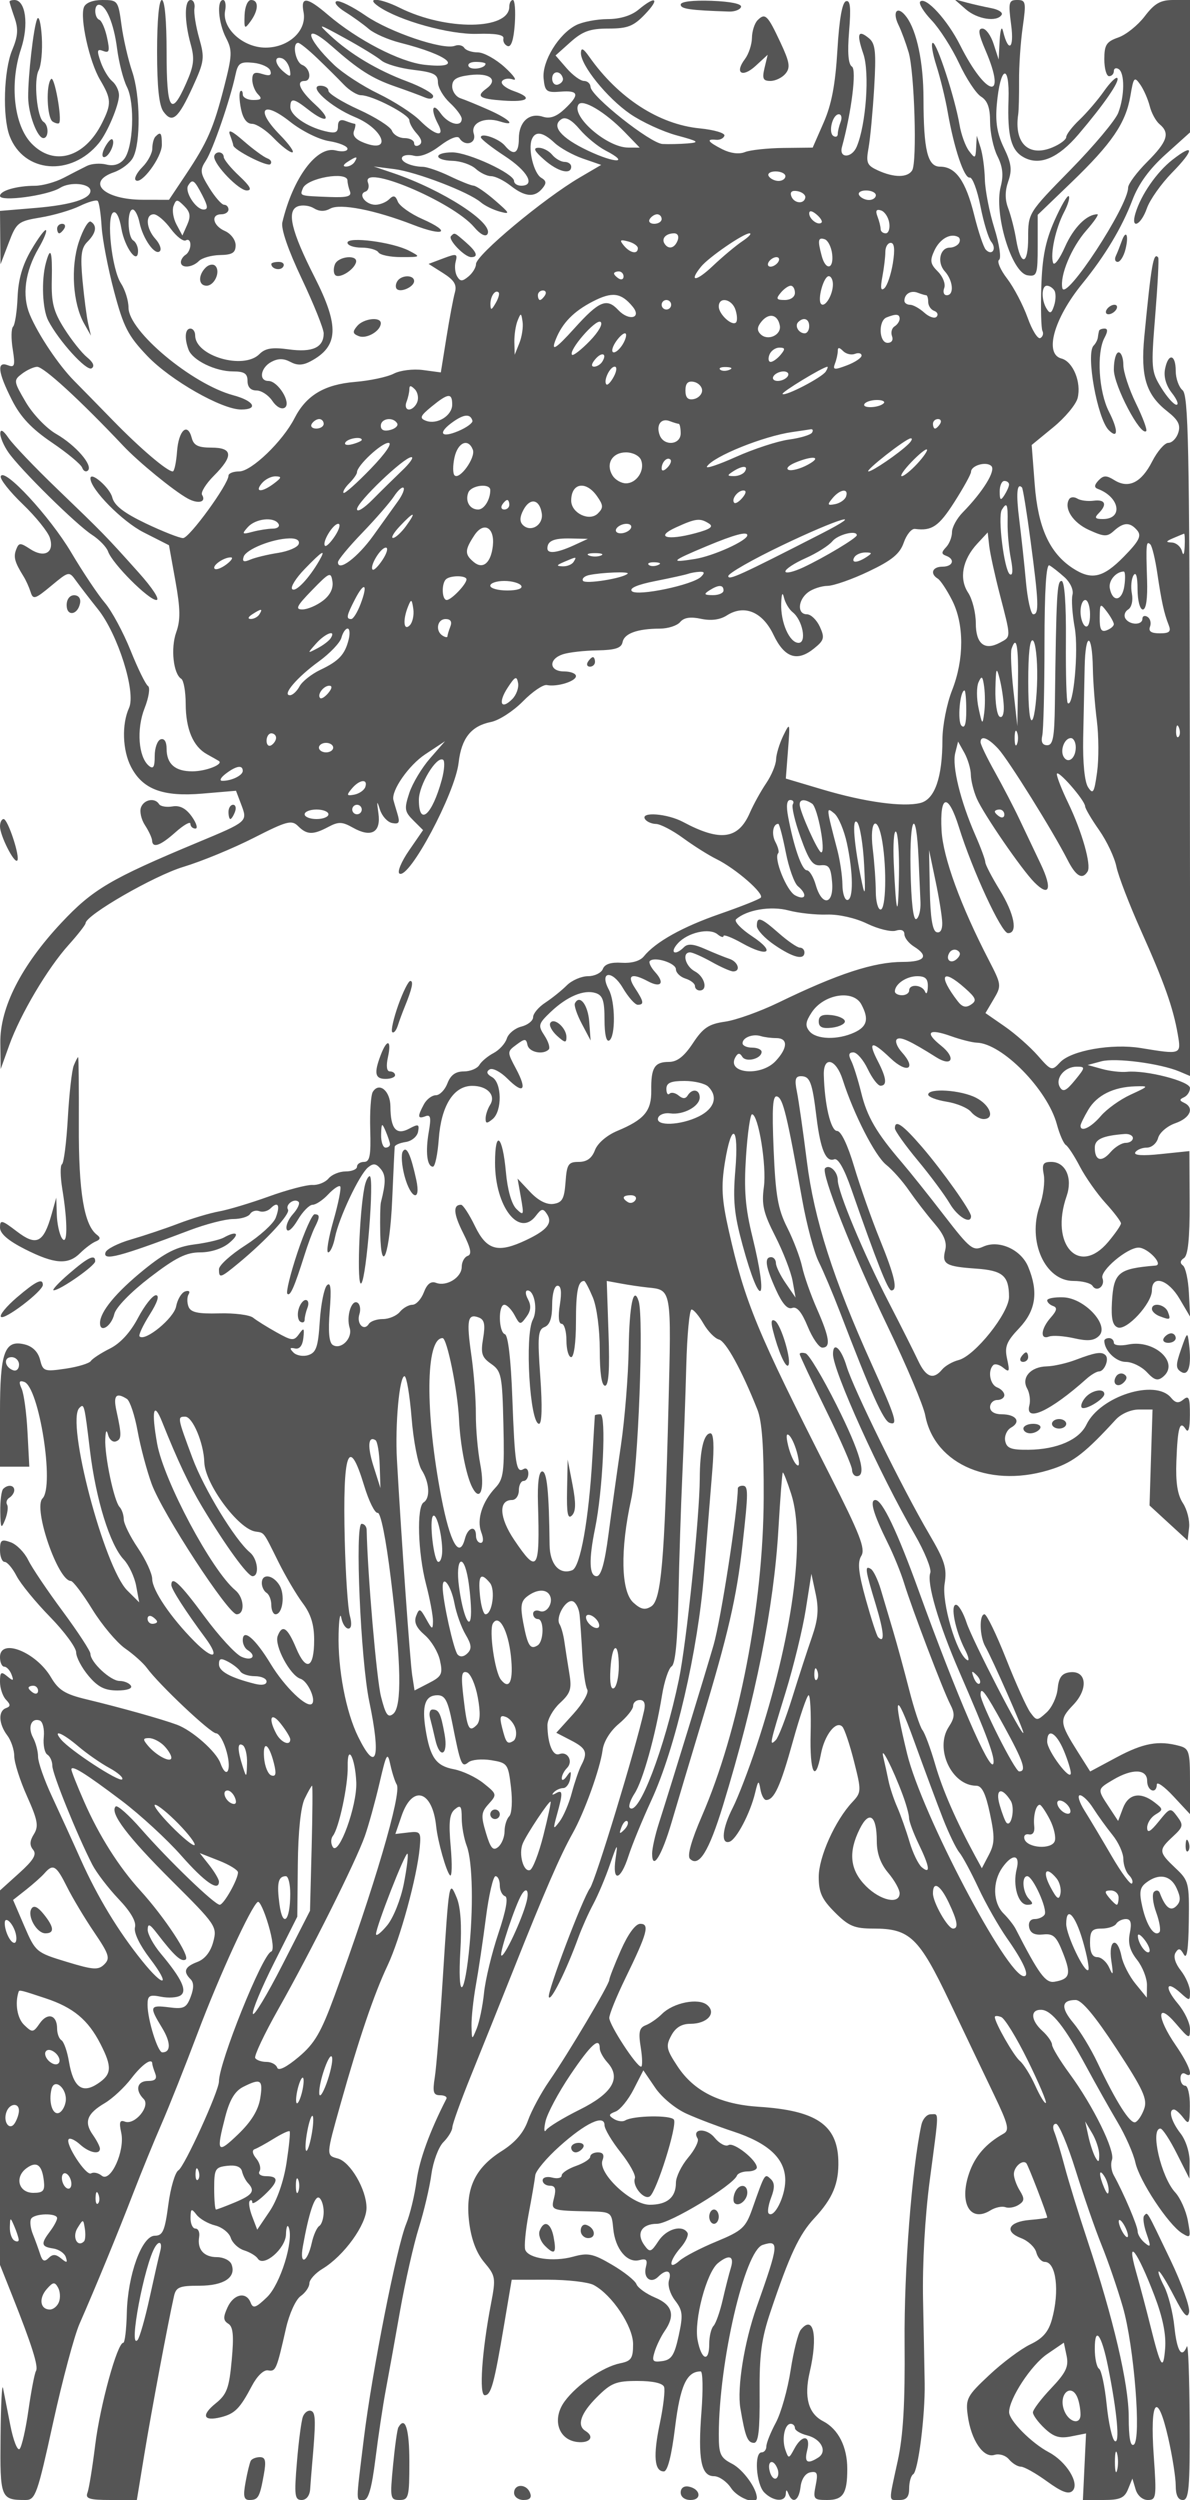 <svg xmlns="http://www.w3.org/2000/svg" version="1.0" width="250" height="525" viewBox="0 0 250 525" preserveAspectRatio="xMidYMid meet">
<g transform="translate(0,525) scale(0.01,-0.01)" fill="#555555" stroke="none">
<path d="M200 52465 c0 -19 48 -172 106 -339 82 -236 71 -388 -50 -677 -177 -423 -206 -1403 -55 -1803 298 -782 1293 -862 1876 -151 180 220 423 798 423 1005 0 97 -64 229 -142 294 -78 64 -188 247 -243 406 -85 243 -76 279 54 229 128 -49 141 -2 80 281 -40 187 -113 355 -161 373 -108 41 -118 317 -12 317 152 0 316 -394 383 -916 38 -294 131 -659 208 -811 172 -341 134 -1281 -62 -1517 -91 -110 -221 -149 -371 -111 -128 32 -311 19 -408 -29 -97 -48 -318 -161 -491 -252 -174 -90 -444 -165 -600 -165 -389 -2 -735 -103 -735 -214 0 -128 1001 7 1262 170 215 135 638 93 638 -63 0 -169 -405 -295 -1145 -358 l-755 -63 5 -561 6 -560 172 450 c163 428 196 454 669 533 274 45 645 154 824 241 179 87 349 135 377 106 29 -28 66 -272 82 -541 17 -269 134 -879 261 -1356 199 -750 293 -933 698 -1358 487 -510 1565 -1125 1972 -1125 372 0 272 182 -164 299 -869 234 -2202 1348 -2202 1839 0 148 -72 378 -159 512 -192 293 -312 1394 -163 1487 62 38 131 -96 171 -331 68 -405 351 -787 351 -474 0 86 -45 184 -100 218 -123 76 -134 650 -12 650 48 0 112 -124 143 -275 70 -339 327 -701 427 -600 41 40 -1 156 -92 257 -198 220 -218 518 -35 518 72 0 232 -136 355 -303 123 -166 267 -276 319 -244 52 32 95 -9 95 -91 0 -83 -45 -178 -100 -212 -55 -34 -100 -104 -100 -156 0 -133 237 -117 379 25 66 66 266 122 445 125 257 5 326 48 326 206 0 111 -100 244 -225 299 -253 111 -305 351 -75 351 83 0 150 45 150 100 0 55 -41 100 -92 100 -50 0 -190 159 -310 353 -196 317 -203 374 -72 575 146 223 510 1279 621 1803 52 245 100 277 374 250 172 -17 334 -92 358 -166 32 -98 -14 -117 -167 -69 -164 52 -212 25 -212 -119 0 -103 54 -241 120 -307 93 -93 71 -120 -100 -120 -121 0 -220 53 -220 117 0 64 -23 94 -51 66 -28 -28 -22 -193 13 -367 41 -205 122 -316 232 -316 93 0 298 -135 456 -300 158 -165 333 -300 389 -300 56 0 -63 169 -265 375 -517 530 -358 726 220 269 245 -195 606 -374 822 -408 211 -34 384 -106 384 -160 0 -54 -110 -70 -248 -35 -396 99 -897 -574 -1120 -1508 -33 -136 120 -581 408 -1188 253 -535 460 -1050 460 -1146 0 -296 -235 -404 -730 -336 -352 48 -497 25 -621 -100 -336 -335 -1349 -39 -1349 394 0 79 -45 143 -100 143 -113 0 -130 -204 -38 -446 85 -221 564 -454 933 -454 238 0 305 -44 305 -200 0 -129 67 -200 188 -200 103 0 252 -98 332 -217 83 -125 193 -187 261 -145 149 92 -138 562 -343 562 -208 0 -166 278 62 400 142 76 258 76 400 0 145 -78 262 -74 425 13 589 314 609 734 84 1768 -490 964 -592 1393 -354 1485 94 36 247 18 340 -40 111 -69 227 -72 343 -7 205 115 940 -29 1741 -340 655 -255 819 -155 197 120 -250 110 -483 276 -519 368 -48 127 -91 139 -180 50 -64 -64 -195 -117 -291 -117 -205 0 -373 221 -209 276 61 20 86 105 54 188 -159 414 1773 -395 2231 -935 128 -151 239 -209 278 -146 142 231 -941 931 -1990 1286 l-400 135 434 -55 c460 -58 1564 -481 1816 -697 83 -71 263 -159 400 -196 226 -61 216 -39 -100 235 -192 167 -395 306 -450 310 -55 3 -280 93 -500 199 -220 106 -475 195 -567 197 -255 5 -488 115 -432 204 27 44 139 57 249 28 124 -33 331 47 544 210 202 154 369 220 406 161 117 -189 368 -113 303 92 -71 223 222 361 547 258 360 -114 210 45 -225 239 -234 104 -504 215 -600 247 -96 32 -175 144 -175 250 0 147 88 203 375 238 419 50 599 -98 343 -285 -223 -163 -150 -215 353 -251 528 -38 635 55 227 198 -172 60 -286 153 -252 207 33 54 138 71 232 38 95 -33 18 81 -171 254 -189 173 -445 315 -569 315 -124 0 -253 43 -285 96 -33 52 -122 71 -198 42 -245 -94 -1367 286 -1875 635 -271 187 -545 322 -609 301 -65 -22 17 -123 181 -225 164 -102 388 -264 498 -359 110 -94 403 -223 650 -286 1051 -265 1380 -560 517 -464 -515 58 -1408 520 -2029 1050 -440 377 -576 391 -511 55 74 -387 -310 -745 -799 -745 -473 0 -919 406 -849 773 24 125 5 227 -43 227 -137 0 -99 -484 63 -797 134 -259 130 -361 -39 -1021 -225 -877 -352 -1168 -811 -1855 l-349 -523 -550 1 c-814 2 -1202 370 -608 577 161 56 342 194 401 306 166 308 156 1306 -17 1812 -84 248 -185 686 -224 975 -69 513 -78 525 -401 525 -202 0 -352 -59 -388 -151 -88 -231 114 -1144 338 -1523 240 -407 244 -504 43 -908 -365 -731 -1015 -918 -1484 -429 -367 383 -463 1250 -219 1982 168 509 98 1029 -139 1029 -56 0 -102 -16 -102 -35z m7811 -1235 c89 -75 393 -164 675 -197 427 -51 514 -95 514 -260 0 -110 113 -304 250 -432 138 -127 250 -279 250 -336 0 -187 -284 -111 -444 117 -174 248 -214 73 -52 -229 154 -289 -61 -246 -384 78 -148 148 -540 401 -870 561 -330 159 -748 431 -930 604 -615 586 -654 927 -44 389 555 -490 841 -672 1312 -836 254 -88 541 -194 637 -235 102 -44 175 -32 175 28 0 57 -247 196 -549 309 -629 235 -1199 577 -1614 965 -276 259 -264 257 313 -60 330 -181 673 -391 761 -466z m-1344 45 c187 -179 436 -426 554 -550 118 -124 283 -225 365 -225 234 0 1014 -405 1014 -526 0 -60 70 -186 157 -281 103 -115 120 -195 50 -239 -59 -36 -107 -18 -107 40 0 58 -91 106 -203 106 -112 0 -230 70 -263 155 -32 85 -346 284 -696 443 -351 159 -638 337 -638 396 0 58 -75 106 -167 106 -281 0 210 -446 722 -658 603 -248 794 -770 199 -543 -182 69 -255 154 -217 252 31 82 39 149 18 149 -21 0 -110 27 -197 61 -106 41 -158 4 -158 -111 0 -137 -56 -158 -275 -104 -386 95 -725 332 -725 506 0 196 69 187 373 -52 395 -311 516 -230 152 102 -323 294 -416 498 -225 498 157 0 117 272 -50 336 -143 55 -219 464 -86 464 36 0 217 -146 403 -325z m-580 -230 c31 -163 14 -171 -125 -55 -192 159 -215 344 -37 285 69 -23 141 -126 162 -230z m4113 116 c0 -95 -299 -143 -353 -57 -32 53 34 96 147 96 113 0 206 -18 206 -39z m-2750 -2061 c-34 -55 -115 -99 -181 -98 -71 0 -59 40 31 98 192 124 227 124 150 0z m-150 -392 c0 -50 23 -153 52 -227 40 -105 -59 -132 -425 -118 -647 25 -628 19 -565 181 83 218 938 367 938 164z m-3050 -308 c119 -231 125 -300 27 -300 -162 0 -404 376 -324 504 90 147 129 120 297 -204z m-317 -619 l-101 -227 -124 231 c-68 127 -96 303 -62 391 56 146 76 145 225 -4 126 -126 140 -215 62 -391z"/>
<path d="M3300 51419 c0 -749 41 -1137 135 -1265 184 -252 308 -147 615 523 243 533 253 605 134 1023 -70 248 -115 529 -99 625 15 96 -20 175 -79 175 -135 0 -135 -440 -1 -925 87 -311 70 -452 -95 -825 -317 -718 -410 -571 -410 650 0 667 -39 1100 -100 1100 -60 0 -100 -427 -100 -1081z"/>
<path d="M5138 52182 c-10 -292 0 -302 125 -131 171 234 177 449 12 449 -71 0 -130 -137 -137 -318z"/>
<path d="M7953 52364 c432 -298 1491 -593 2070 -575 394 12 571 -20 553 -98 -14 -64 26 -135 89 -159 75 -27 127 136 150 463 19 278 1 505 -40 505 -41 0 -75 -62 -75 -138 0 -496 -1331 -510 -2304 -25 -415 207 -733 227 -443 27z"/>
<path d="M13414 52297 c-150 -125 -387 -198 -650 -198 -228 -1 -525 -58 -661 -127 -367 -186 -718 -761 -683 -1119 27 -275 60 -301 355 -278 388 31 409 -62 84 -367 -170 -159 -306 -207 -455 -159 -287 91 -504 -108 -504 -461 0 -313 -109 -368 -291 -149 -125 150 -510 284 -507 177 1 -36 226 -213 500 -392 483 -315 655 -624 348 -624 -82 0 -150 44 -150 98 0 156 -962 602 -1297 602 -400 0 -393 -167 7 -178 171 -5 388 -80 483 -166 95 -86 242 -156 326 -156 85 0 268 -90 408 -200 300 -236 504 -254 666 -58 92 110 87 160 -23 225 -154 91 -279 593 -199 802 71 185 232 163 477 -67 116 -109 384 -258 597 -332 l385 -133 -450 -264 c-758 -444 -2180 -1630 -2180 -1818 0 -72 -71 -189 -158 -261 -129 -107 -172 -108 -237 -1 -44 71 -59 212 -32 313 43 167 19 174 -261 68 l-308 -116 306 -194 c232 -147 291 -244 247 -404 -33 -115 -113 -541 -178 -946 l-118 -735 -373 50 c-206 28 -482 -6 -616 -76 -133 -69 -498 -147 -811 -173 -647 -54 -1028 -282 -1274 -763 -247 -484 -905 -1117 -1162 -1117 -124 0 -225 -40 -225 -89 0 -181 -822 -1311 -954 -1311 -75 0 -428 139 -783 308 -463 222 -662 376 -705 548 -51 202 -458 555 -458 397 0 -227 671 -907 1118 -1133 l532 -270 135 -750 c105 -585 109 -822 17 -1078 -119 -334 -61 -874 106 -977 50 -31 93 -268 93 -526 2 -533 157 -899 449 -1059 110 -61 221 -124 247 -140 106 -69 -268 -217 -552 -218 -366 -2 -545 154 -545 476 0 147 -48 222 -125 196 -69 -24 -125 -181 -125 -350 1 -232 -29 -283 -122 -206 -220 183 -264 767 -91 1208 90 228 122 438 72 468 -49 31 -214 367 -366 747 -153 380 -395 830 -540 1000 -145 170 -463 646 -708 1059 -448 755 -1413 1797 -1479 1597 -20 -59 188 -322 462 -585 273 -262 530 -581 570 -707 99 -310 -115 -431 -414 -235 -209 137 -238 136 -294 -9 -61 -159 -31 -266 152 -561 52 -82 119 -232 151 -332 51 -165 94 -152 432 129 374 310 375 311 525 103 83 -115 288 -381 457 -593 420 -524 804 -1743 654 -2073 -156 -342 -138 -892 41 -1237 244 -473 669 -633 1497 -563 l709 60 111 -293 c134 -356 139 -352 -919 -793 -1825 -761 -2203 -984 -2863 -1689 -841 -898 -1290 -1780 -1280 -2519 l8 -550 179 500 c234 651 805 1616 1249 2108 194 216 353 420 355 455 6 171 1436 995 2052 1182 385 116 1051 391 1481 610 697 355 797 381 932 246 185 -184 313 -188 637 -15 211 112 291 109 514 -17 386 -218 593 -101 536 302 -38 265 -32 281 31 80 43 -138 159 -266 258 -285 147 -28 167 9 109 200 -39 129 -77 257 -83 284 -49 198 324 732 669 960 l416 275 -314 -359 c-173 -197 -370 -525 -437 -728 -109 -332 -101 -391 83 -575 l206 -205 -295 -428 c-162 -235 -252 -453 -201 -485 203 -126 1169 1683 1243 2329 59 514 264 771 679 854 168 33 469 228 670 432 201 205 428 359 504 344 214 -44 612 78 612 188 0 54 -112 98 -250 98 -315 0 -333 259 -25 360 124 41 449 78 724 82 378 7 506 49 530 173 35 182 310 282 784 284 172 0 364 63 426 138 79 94 215 116 438 68 212 -45 399 -21 544 72 367 234 749 75 979 -408 231 -484 499 -574 854 -285 211 170 225 223 120 454 -66 144 -188 262 -272 262 -207 0 -192 297 23 461 96 73 281 134 411 136 129 2 519 138 865 304 488 232 654 369 736 605 58 167 164 297 235 287 355 -47 500 52 825 559 194 304 353 591 353 639 0 135 322 227 427 122 97 -97 -177 -540 -602 -974 -124 -126 -225 -313 -225 -414 0 -102 -56 -245 -125 -317 -100 -106 -100 -142 0 -179 197 -72 146 -229 -75 -229 -212 0 -269 -146 -99 -251 56 -34 191 -238 300 -452 257 -503 257 -1244 -1 -1897 -110 -279 -200 -742 -201 -1029 0 -797 -160 -1257 -462 -1333 -365 -92 -1170 19 -2058 283 l-770 229 46 600 c45 583 43 592 -100 300 -80 -165 -148 -390 -151 -500 -3 -110 -97 -335 -209 -500 -112 -165 -265 -443 -341 -617 -243 -560 -621 -613 -1404 -194 -332 177 -899 220 -800 61 34 -55 138 -101 231 -103 93 -2 349 -135 569 -296 220 -161 535 -360 700 -441 407 -200 1014 -729 932 -811 -36 -37 -424 -190 -861 -342 -782 -271 -1349 -587 -1597 -893 -77 -95 -256 -146 -463 -132 -226 15 -357 -28 -396 -130 -32 -83 -173 -152 -312 -152 -139 0 -340 -87 -446 -193 -107 -107 -309 -269 -450 -362 -141 -92 -257 -229 -257 -305 0 -75 -111 -164 -246 -198 -136 -34 -274 -147 -307 -252 -33 -105 -159 -242 -279 -305 -120 -63 -254 -175 -298 -250 -44 -74 -191 -135 -327 -135 -172 0 -277 -76 -343 -250 -52 -137 -162 -250 -244 -250 -82 0 -196 -87 -252 -193 -138 -258 -131 -311 34 -248 108 42 123 -27 70 -328 -73 -421 -37 -731 87 -731 45 0 100 261 123 580 50 696 309 1112 695 1117 322 4 512 -195 383 -400 -51 -81 -94 -209 -94 -284 -2 -111 27 -113 148 -13 203 169 195 765 -13 881 -110 62 -127 114 -51 161 62 38 230 -49 374 -193 339 -339 422 -244 181 207 -189 354 -189 360 9 506 177 131 204 131 232 -7 32 -152 326 -214 446 -94 34 34 -6 165 -89 291 -140 214 -131 247 130 497 345 327 697 475 944 397 150 -48 187 -159 187 -559 0 -307 38 -475 100 -437 134 83 128 812 -9 1067 -206 385 67 422 292 39 116 -196 257 -356 314 -356 141 0 130 66 -59 354 -177 270 -70 323 277 138 271 -145 357 -37 151 191 -92 101 -143 207 -114 236 100 99 548 -43 548 -174 0 -72 90 -160 200 -195 110 -35 200 -105 200 -157 0 -51 45 -93 100 -93 178 0 106 290 -100 400 -204 109 -279 400 -103 400 53 0 257 -90 453 -200 196 -110 400 -200 453 -200 166 0 106 203 -78 264 -96 32 -326 124 -510 206 -244 108 -366 119 -445 40 -191 -191 -309 -119 -130 79 207 229 663 332 835 190 69 -57 125 -73 125 -35 0 38 175 -30 389 -150 550 -309 721 -193 212 144 -233 154 -385 315 -337 357 221 199 729 285 1102 186 211 -56 574 -95 806 -87 246 8 598 -71 845 -191 232 -112 504 -178 603 -147 112 36 180 7 180 -75 0 -73 90 -189 200 -258 321 -200 233 -323 -232 -323 -607 0 -1364 -247 -2618 -856 -385 -186 -887 -366 -1117 -399 -343 -49 -462 -128 -676 -452 -184 -278 -331 -393 -503 -393 -304 0 -379 -120 -372 -600 6 -431 -146 -612 -714 -849 -220 -92 -414 -259 -469 -404 -65 -171 -170 -247 -341 -247 -219 0 -250 -48 -277 -425 -26 -352 -69 -430 -255 -457 -143 -20 -317 69 -488 250 l-265 282 71 -400 c65 -371 59 -388 -95 -238 -102 100 -187 398 -221 778 -70 770 -228 903 -228 191 0 -918 504 -1575 856 -1115 120 158 154 163 236 37 123 -186 3 -335 -437 -544 -593 -281 -829 -218 -1076 291 -120 248 -252 450 -293 450 -174 0 -160 -189 45 -596 161 -320 186 -447 94 -478 -69 -24 -125 -127 -125 -231 0 -222 -320 -420 -541 -334 -106 40 -188 -24 -255 -201 -55 -143 -162 -260 -239 -260 -77 0 -197 -67 -265 -150 -68 -82 -229 -150 -356 -150 -128 0 -260 -46 -295 -102 -101 -163 -263 1 -199 202 32 101 15 210 -39 243 -126 78 -241 -290 -165 -529 68 -215 -180 -467 -354 -359 -79 49 -100 282 -65 718 37 468 21 615 -58 536 -60 -60 -128 -401 -151 -756 -34 -537 -75 -657 -240 -710 -109 -35 -250 -10 -313 54 -87 89 -79 109 33 85 94 -20 157 58 175 218 23 215 11 227 -90 86 -108 -150 -147 -147 -475 36 -197 110 -417 247 -490 306 -72 59 -394 100 -715 91 -448 -12 -597 21 -643 142 -33 86 -32 204 4 261 36 59 3 84 -75 58 -76 -26 -161 -167 -189 -315 -46 -248 -653 -745 -768 -630 -26 25 70 230 212 456 164 259 212 409 132 409 -69 0 -238 -214 -376 -475 -161 -306 -372 -536 -591 -645 -188 -94 -368 -212 -400 -261 -33 -50 -271 -123 -531 -161 -447 -66 -475 -56 -536 187 -41 164 -157 280 -319 321 -427 107 -523 -155 -523 -1435 l0 -1131 308 0 308 0 -38 725 c-20 399 -76 810 -124 914 -64 141 -51 177 53 142 313 -104 642 -2192 386 -2448 -202 -202 324 -1733 595 -1733 46 0 249 -268 451 -596 202 -327 513 -697 689 -821 177 -123 382 -307 456 -408 256 -352 1341 -1375 1457 -1375 65 0 166 -180 224 -400 104 -390 -7 -576 -135 -225 -88 243 -593 688 -913 806 -325 120 -1178 359 -1909 535 -441 106 -579 192 -737 461 -315 533 -1071 832 -1071 423 0 -110 40 -200 89 -200 49 0 118 -74 153 -164 52 -137 38 -144 -90 -38 -129 107 -152 90 -152 -116 0 -133 56 -302 125 -375 100 -105 100 -141 0 -178 -167 -61 -153 -333 28 -573 81 -107 147 -304 147 -438 0 -133 121 -512 268 -840 225 -502 248 -629 144 -796 -89 -142 -93 -234 -16 -327 81 -98 9 -218 -295 -492 l-401 -362 0 -3932 0 -3931 256 -644 c415 -1044 557 -1493 500 -1584 -29 -48 -100 -417 -158 -821 -57 -404 -141 -772 -186 -817 -45 -45 -133 179 -195 498 -62 319 -131 670 -153 780 -23 110 -46 -346 -52 -1014 -13 -1301 1 -1336 526 -1336 206 0 248 120 578 1625 196 894 446 1828 555 2075 331 754 806 1907 1131 2750 170 440 437 1093 593 1450 156 358 496 1213 755 1900 456 1211 1128 2674 1266 2760 38 23 138 -195 223 -484 94 -320 116 -539 57 -560 -185 -63 -1096 -2330 -1096 -2726 0 -202 -727 -1795 -852 -1867 -69 -40 -165 -365 -212 -723 -73 -550 -116 -650 -283 -650 -272 0 -571 -823 -589 -1624 -8 -344 -41 -625 -75 -625 -125 -2 -485 -1310 -588 -2139 -58 -473 -132 -928 -164 -1011 -48 -123 42 -151 490 -151 l548 0 160 975 c144 875 488 2712 619 3300 43 196 113 225 536 225 514 0 779 176 674 449 -32 83 -169 151 -305 151 -276 0 -419 162 -375 425 16 96 -19 175 -78 175 -58 0 -105 101 -103 225 3 197 18 205 125 67 67 -88 243 -189 390 -226 148 -36 296 -154 330 -261 34 -107 161 -226 282 -263 121 -38 250 -116 286 -173 121 -188 583 208 592 508 4 150 30 218 57 150 112 -275 -175 -1199 -456 -1468 -234 -225 -293 -245 -343 -115 -92 240 -357 185 -487 -101 -94 -205 -90 -274 17 -341 102 -63 120 -248 72 -767 -54 -587 -102 -717 -337 -906 -311 -251 -260 -383 112 -290 292 74 398 181 651 661 108 205 248 339 337 322 163 -29 180 12 376 878 69 308 205 607 308 681 102 72 185 193 185 269 0 76 124 214 275 305 453 274 925 928 925 1281 -1 385 -341 967 -605 1036 -245 65 -246 58 60 1145 385 1369 703 2307 987 2907 264 559 620 1860 676 2476 30 328 15 348 -240 318 l-272 -32 131 382 c228 660 647 534 726 -218 34 -325 214 -960 292 -1033 40 -37 46 233 14 600 -46 516 -27 693 86 787 121 101 145 71 145 -185 0 -168 47 -430 105 -582 126 -330 144 -1331 42 -2265 -106 -966 -234 -927 -176 54 32 541 6 927 -77 1124 -158 379 -161 364 -292 -1700 -59 -935 -135 -1869 -168 -2075 -49 -311 -30 -375 112 -375 94 0 153 -34 132 -75 -353 -690 -567 -1279 -627 -1725 -40 -302 -138 -707 -217 -899 -199 -483 -719 -3114 -889 -4501 -173 -1411 -172 -1300 -5 -1300 100 0 170 245 249 875 60 481 157 1123 214 1425 57 303 193 1054 301 1669 109 615 287 1403 396 1750 108 347 227 851 263 1121 37 269 150 573 252 675 102 102 186 241 188 310 1 69 176 553 387 1075 212 523 618 1535 903 2250 639 1609 982 2397 1237 2850 248 441 578 1357 630 1750 23 178 162 401 341 550 165 138 300 306 300 375 -1 69 62 125 140 125 94 0 124 -74 90 -225 -182 -814 -1021 -3568 -1135 -3725 -158 -218 -902 -2182 -866 -2287 37 -112 367 553 621 1251 73 200 213 515 313 700 99 185 258 561 352 836 155 448 167 461 117 125 -75 -509 102 -476 271 50 75 234 291 758 479 1166 506 1093 982 3145 1110 4783 59 757 137 1725 172 2151 42 505 28 775 -39 775 -140 0 -223 -351 -225 -950 -3 -798 -279 -3456 -439 -4222 -303 -1456 -847 -2876 -1031 -2692 -32 32 13 166 99 298 174 264 439 1213 577 2059 48 298 140 574 204 614 76 47 124 544 142 1457 15 762 52 1904 81 2536 29 633 67 1679 84 2325 17 646 67 1175 111 1175 44 0 156 -133 249 -295 93 -162 240 -313 327 -335 146 -39 477 -642 806 -1470 98 -247 137 -793 133 -1850 -8 -2256 -519 -4889 -1297 -6684 -224 -517 -314 -839 -252 -901 187 -187 398 154 694 1119 684 2237 1070 4160 1165 5816 37 633 78 1162 91 1176 13 14 93 -188 177 -450 307 -954 23 -3020 -727 -5287 -166 -501 -390 -1084 -498 -1296 -224 -438 -258 -779 -72 -720 147 48 437 600 539 1027 64 267 76 275 111 75 21 -124 75 -225 120 -225 169 0 300 286 561 1227 149 535 298 973 332 973 34 0 53 -360 42 -800 -21 -831 97 -1069 216 -436 76 403 319 714 451 575 46 -49 156 -378 245 -730 157 -619 155 -649 -35 -852 -362 -385 -707 -1153 -707 -1572 0 -327 65 -470 340 -745 290 -290 409 -340 810 -340 765 0 956 -184 1601 -1539 317 -666 735 -1542 930 -1947 301 -627 331 -749 202 -821 -371 -208 -600 -471 -724 -832 -215 -630 24 -1044 450 -778 101 62 241 92 312 66 71 -26 197 -4 279 49 124 79 128 131 25 298 -69 111 -125 267 -125 347 0 152 180 311 261 230 39 -40 439 -1077 439 -1141 0 -11 -165 -34 -367 -51 -448 -38 -546 -243 -181 -382 147 -56 291 -191 319 -300 29 -110 109 -199 179 -199 238 0 314 -615 150 -1206 -73 -263 -192 -401 -455 -526 -195 -93 -583 -382 -860 -642 -470 -439 -502 -499 -454 -853 69 -516 329 -899 560 -826 102 32 236 -9 307 -95 70 -83 182 -152 249 -152 68 0 315 -139 549 -309 312 -226 456 -279 537 -198 154 154 -128 613 -497 809 -367 194 -836 667 -836 843 0 283 464 991 800 1220 l350 239 58 -277 c47 -226 -13 -352 -325 -681 -211 -222 -383 -450 -383 -507 0 -57 111 -208 246 -335 191 -180 314 -217 558 -168 l312 62 -33 -699 -33 -699 428 0 c350 0 445 41 520 225 l92 225 67 -225 c38 -131 146 -225 257 -225 178 0 186 59 124 936 -82 1176 76 1370 304 370 87 -382 158 -833 158 -1001 0 -204 49 -305 150 -305 128 0 149 249 142 1675 -4 921 -30 1619 -58 1550 -107 -264 -208 -104 -262 414 -30 296 -128 679 -216 850 -89 171 -138 311 -110 311 28 0 173 -236 322 -525 205 -398 281 -478 313 -331 22 107 -154 602 -393 1100 -518 1079 -473 1004 -550 928 -33 -34 -12 -204 49 -378 96 -276 91 -301 -38 -193 -82 68 -149 177 -149 242 0 113 -294 803 -502 1178 -52 94 -69 239 -37 322 71 186 -396 1137 -889 1807 -202 275 -368 549 -370 610 -1 60 -92 190 -202 290 -247 223 -260 452 -25 444 218 -6 493 -354 947 -1194 193 -357 487 -880 653 -1161 167 -280 336 -663 377 -850 83 -384 691 -1305 981 -1487 181 -112 188 -97 122 264 -39 211 -159 478 -265 593 -297 319 -533 1341 -311 1341 44 0 199 -236 344 -525 l265 -525 4 350 c2 201 -80 457 -192 600 -192 246 -262 500 -136 500 35 0 124 -79 197 -175 117 -154 133 -125 136 250 2 234 -42 425 -97 425 -55 0 -100 70 -100 156 0 86 45 128 100 94 193 -119 97 168 -200 600 -407 591 -404 931 4 454 277 -324 296 -331 296 -115 0 128 -114 368 -254 534 -288 343 -251 503 53 228 195 -176 201 -176 201 20 0 111 -87 312 -192 447 -118 149 -162 295 -112 375 63 103 100 96 174 -36 64 -115 97 100 105 686 11 820 1 863 -282 1129 -355 336 -358 377 -53 660 218 202 227 241 93 420 -143 193 -152 191 -389 -102 -178 -220 -243 -255 -244 -130 0 94 79 217 175 275 165 99 164 114 -19 255 -296 229 -548 184 -664 -120 l-102 -270 -194 295 c-248 376 -249 370 94 573 401 237 710 225 710 -28 0 -213 198 -286 203 -75 1 69 159 -43 350 -249 l347 -373 0 687 c0 628 -19 692 -225 747 -437 117 -753 60 -1310 -237 l-562 -301 -258 408 c-389 617 -395 680 -98 990 327 341 280 735 -81 684 -161 -23 -224 -111 -247 -346 -16 -173 -122 -397 -234 -498 -197 -179 -207 -179 -341 4 -75 103 -304 609 -507 1123 -204 515 -408 936 -454 936 -115 0 -104 -466 16 -676 148 -259 801 -1739 800 -1811 -4 -129 -1076 1952 -1193 2312 -67 206 -167 375 -222 375 -124 0 -16 -539 186 -936 81 -157 101 -258 45 -223 -220 136 -533 1201 -470 1598 53 332 5 484 -327 1050 -553 942 -1593 3054 -1732 3518 -114 381 -286 535 -286 256 0 -352 987 -2529 1713 -3780 212 -367 361 -733 331 -813 -80 -207 176 -1077 607 -2070 589 -1355 760 -1817 717 -1937 -68 -193 -775 1442 -1564 3622 -455 1258 -769 1915 -913 1915 -128 0 -44 -291 258 -900 123 -247 279 -630 346 -850 167 -542 815 -2243 967 -2539 102 -197 97 -281 -30 -475 -301 -459 62 -1236 577 -1236 119 0 198 -160 288 -586 105 -494 101 -629 -23 -866 l-147 -281 -139 254 c-405 747 -687 1392 -842 1929 -96 330 -215 653 -267 719 -51 65 -177 447 -280 850 -103 402 -254 956 -336 1231 -81 275 -198 667 -259 871 -61 205 -155 399 -208 431 -135 84 -121 -13 102 -747 176 -581 194 -831 50 -686 -29 29 -145 385 -258 792 -157 564 -179 781 -95 917 91 146 -29 454 -662 1700 -1535 3020 -1784 3623 -2123 5131 -147 655 -162 925 -82 1425 143 887 299 775 220 -159 -53 -631 -25 -923 153 -1575 379 -1384 552 -1231 205 182 -149 607 -179 981 -134 1675 32 491 89 893 127 893 133 0 309 -1079 249 -1524 -51 -374 -11 -547 239 -1037 165 -324 329 -746 364 -939 l63 -350 -206 300 c-114 165 -207 356 -207 425 -1 69 -46 125 -101 125 -148 0 -119 -199 102 -686 133 -294 244 -418 340 -381 98 38 201 -85 326 -389 100 -244 238 -443 307 -444 183 0 154 209 -112 813 -130 295 -271 695 -312 887 -42 193 -182 561 -312 820 -196 388 -245 671 -286 1632 -37 892 -20 1154 74 1122 123 -40 205 -379 527 -2174 94 -523 250 -1107 347 -1300 96 -192 296 -665 444 -1050 658 -1715 914 -2287 1045 -2330 183 -61 133 102 -376 1230 -807 1786 -1211 3048 -1362 4257 -79 629 -174 1289 -210 1468 -52 253 -33 325 85 325 190 0 237 -123 326 -859 83 -681 198 -954 374 -886 79 30 209 -196 359 -629 531 -1523 768 -2124 839 -2125 141 -2 75 295 -241 1071 -174 428 -416 1116 -539 1528 -136 457 -276 750 -359 750 -132 0 -262 547 -279 1175 -11 410 256 343 397 -100 231 -723 678 -1596 913 -1785 131 -104 347 -347 479 -540 133 -192 371 -502 530 -687 208 -242 273 -403 231 -569 -73 -292 8 -340 649 -385 561 -39 690 -150 692 -591 2 -340 -720 -1245 -1062 -1330 -125 -32 -280 -121 -344 -198 -184 -222 -338 -165 -503 185 -84 179 -361 730 -617 1225 -535 1038 -1071 2323 -1072 2569 0 177 -175 340 -266 248 -95 -94 575 -1786 1312 -3317 398 -825 754 -1667 792 -1872 197 -1050 1415 -1554 2699 -1117 423 144 678 345 1305 1029 111 120 316 210 482 210 l289 0 -32 -1008 -31 -1007 400 -368 400 -367 31 269 c17 148 -41 380 -130 516 -114 173 -154 432 -137 880 27 714 72 868 197 671 56 -88 86 18 87 301 2 359 -23 417 -135 324 -104 -86 -167 -77 -262 38 -331 399 -1489 30 -1776 -565 -153 -320 -618 -522 -1216 -529 -368 -4 -460 31 -491 185 -21 105 35 231 124 281 217 122 105 279 -198 279 -150 0 -244 58 -244 150 0 83 68 150 150 150 83 0 150 46 150 103 0 57 -67 129 -150 161 -152 58 -204 348 -84 468 36 37 132 11 213 -56 126 -104 137 -78 79 186 -56 258 -16 362 255 648 349 370 407 760 188 1287 -150 364 -617 573 -944 424 -217 -98 -278 -49 -821 654 -322 418 -724 921 -893 1118 -532 620 -728 957 -851 1464 -67 271 -161 572 -210 668 -63 124 -50 175 46 175 74 0 210 -157 302 -350 92 -192 212 -350 268 -350 144 0 127 162 -55 514 -218 422 -134 444 260 68 356 -340 564 -233 241 124 -97 108 -143 228 -104 268 68 67 275 -27 830 -377 335 -211 419 -10 102 243 -355 284 -267 370 207 201 204 -73 447 -134 540 -137 533 -13 1487 -985 1684 -1714 56 -210 142 -406 189 -435 48 -30 182 -235 297 -457 116 -221 356 -563 535 -760 180 -197 326 -390 326 -429 0 -39 -121 -214 -269 -390 -613 -729 -1227 -56 -874 959 133 381 -19 722 -322 722 -172 0 -199 -47 -157 -267 28 -147 -10 -441 -85 -654 -263 -745 111 -1579 708 -1579 185 0 365 -46 400 -102 90 -145 273 -5 210 160 -59 153 518 642 758 642 193 0 536 -362 356 -377 -785 -65 -879 -144 -915 -769 -19 -345 14 -489 122 -530 187 -72 718 503 718 778 0 334 341 231 581 -177 l221 -375 -25 500 c-14 275 -70 534 -126 575 -66 49 -58 103 22 155 86 55 122 411 119 1163 l-5 1084 -599 -62 c-385 -41 -577 -28 -537 36 33 54 143 99 243 99 101 0 206 91 236 202 29 111 191 251 361 310 316 110 408 325 184 430 -100 46 -100 70 0 116 69 32 125 119 125 193 0 143 -925 381 -1325 341 -124 -13 -360 14 -525 60 l-300 83 287 77 c294 79 1237 -44 1641 -214 l227 -96 -9 7142 c-8 6076 -30 7160 -152 7261 -79 66 -144 249 -144 407 0 356 -159 380 -225 35 -31 -160 23 -345 145 -500 107 -136 150 -247 95 -247 -54 0 -198 161 -319 357 -211 341 -216 408 -126 1525 52 642 80 1187 62 1210 -99 127 -147 -150 -292 -1662 -80 -841 37 -1219 485 -1570 227 -178 281 -283 229 -446 -37 -118 -131 -214 -209 -214 -77 0 -231 -177 -341 -393 -227 -444 -496 -576 -795 -389 -167 104 -227 102 -332 -8 -88 -94 -93 -147 -16 -176 463 -172 542 -634 108 -634 -162 0 -182 27 -89 120 186 186 142 297 -105 265 -124 -16 -278 4 -343 45 -65 40 -142 35 -170 -11 -119 -192 75 -494 415 -648 321 -146 383 -148 526 -18 204 184 340 186 490 6 93 -113 37 -222 -284 -550 -437 -445 -678 -499 -1073 -241 -486 319 -729 852 -798 1756 l-64 831 451 370 c249 203 480 480 514 615 83 331 -96 767 -340 831 -366 96 -159 839 438 1571 480 590 834 1180 1053 1756 130 343 356 653 701 963 l509 458 0 1390 0 1391 -345 0 c-275 0 -398 -69 -606 -342 -144 -189 -393 -389 -555 -445 -251 -88 -294 -155 -294 -458 0 -195 45 -355 100 -355 55 0 100 48 100 106 0 58 45 78 100 44 131 -81 128 -564 -7 -918 -58 -155 -508 -692 -1000 -1194 -892 -910 -893 -911 -893 -1430 0 -589 -158 -607 -254 -29 -33 204 -108 493 -164 643 -72 187 -71 365 0 570 84 241 66 377 -91 703 -144 299 -183 540 -149 919 73 805 271 874 245 85 -25 -765 54 -1061 326 -1206 332 -178 719 -14 1144 485 539 633 876 1122 815 1184 -28 27 -155 -99 -282 -281 -128 -182 -358 -450 -511 -596 -154 -146 -279 -309 -279 -363 0 -54 -131 -152 -291 -218 -500 -208 -809 91 -718 696 12 83 20 398 18 700 -3 303 31 809 76 1125 75 532 67 575 -115 575 -178 0 -190 -47 -127 -525 67 -504 -59 -595 -172 -125 -27 114 -57 28 -70 -200 l-21 -400 -105 325 c-57 179 -163 325 -236 325 -100 0 -84 -111 65 -458 461 -1076 18 -986 -533 108 -266 530 -724 1030 -839 916 -37 -38 70 -215 239 -392 169 -178 429 -585 578 -904 149 -319 356 -634 461 -699 137 -86 190 -234 190 -530 0 -226 69 -550 154 -720 112 -223 131 -401 70 -636 -148 -572 228 -1816 564 -1867 198 -30 212 13 212 619 l0 651 708 681 c852 820 1143 1247 1240 1817 66 394 83 414 206 239 74 -105 163 -310 200 -454 36 -145 129 -315 206 -379 225 -187 166 -366 -260 -792 -220 -220 -400 -463 -400 -540 0 -390 -1320 -2405 -1382 -2110 -56 261 190 852 503 1209 165 187 270 341 233 341 -223 0 -500 -278 -680 -684 -113 -256 -226 -407 -250 -336 -63 187 52 722 228 1060 84 159 129 312 101 340 -28 28 -163 -204 -301 -515 -189 -427 -257 -770 -276 -1391 -14 -453 -3 -869 24 -924 28 -55 7 -122 -45 -150 -53 -27 -173 166 -267 430 -95 264 -288 633 -430 819 -143 186 -218 364 -169 394 50 31 6 328 -99 665 -105 336 -194 797 -200 1026 -5 229 -46 529 -90 666 l-80 250 -13 -250 c-12 -233 -23 -238 -150 -70 -75 99 -165 347 -199 550 -96 562 -473 1720 -561 1720 -42 0 -9 -214 74 -475 83 -261 191 -700 238 -975 134 -766 347 -1402 463 -1379 57 11 158 -259 225 -600 67 -342 169 -678 227 -748 122 -149 15 -305 -114 -166 -48 51 -158 380 -245 732 -177 713 -388 1011 -717 1011 -262 0 -345 345 -347 1431 -1 754 -139 1418 -357 1712 -184 250 -310 124 -168 -168 61 -124 156 -383 213 -575 123 -422 180 -2307 74 -2478 -95 -155 -380 -156 -717 -2 -234 107 -256 159 -199 475 35 195 88 762 118 1260 44 756 26 928 -108 1040 -232 192 -266 100 -120 -326 136 -394 57 -1490 -140 -1952 -104 -242 -376 -246 -309 -4 200 732 312 1625 210 1688 -77 48 -97 290 -60 742 42 503 25 661 -66 631 -80 -26 -142 -386 -180 -1032 -43 -718 -122 -1137 -289 -1517 l-230 -525 -611 -7 c-337 -4 -702 -43 -812 -87 -124 -50 -304 -27 -475 59 -306 156 -348 220 -131 199 79 -8 158 31 175 86 17 55 -216 124 -519 154 -858 84 -1710 637 -2321 1504 -124 176 -171 199 -175 82 -7 -259 549 -948 1034 -1282 247 -170 688 -373 981 -452 456 -123 489 -146 231 -168 -165 -13 -404 -19 -532 -12 -257 15 -1503 1002 -1512 1199 -3 69 -65 125 -138 125 -73 0 -237 120 -365 268 l-232 267 316 283 c254 226 411 282 796 282 402 0 526 48 767 300 321 335 229 401 -136 97z m-1589 -1439 c14 -50 -31 -110 -100 -133 -69 -23 -125 33 -125 125 0 169 179 176 225 8z m1298 -1131 l316 -327 -244 1 c-440 1 -1196 654 -1044 901 82 133 559 -150 972 -575z m-402 -388 c528 -273 205 -275 -371 -2 -570 270 -779 522 -550 663 85 52 216 -22 377 -214 136 -161 381 -362 544 -447z m4940 603 c-34 -87 -61 -202 -61 -256 0 -54 -41 -73 -91 -42 -114 71 -19 456 113 456 55 0 72 -71 39 -158z m-1161 -1142 c0 -55 -65 -100 -144 -100 -79 0 -172 45 -206 100 -34 55 31 100 144 100 113 0 206 -45 206 -100z m418 -450 c-26 -147 -244 -122 -296 35 -29 86 19 122 134 100 99 -19 172 -80 162 -135z m1482 50 c0 -55 -65 -100 -144 -100 -79 0 -172 45 -206 100 -34 55 31 100 144 100 113 0 206 -45 206 -100z m-1141 -574 c-69 -70 -259 71 -259 192 0 66 57 59 152 -20 84 -70 132 -147 107 -172z m1423 -9 c18 -119 -16 -217 -75 -217 -59 0 -107 41 -107 92 0 50 -30 169 -66 263 -46 121 -24 158 75 126 78 -26 155 -144 173 -264z m-4782 83 c0 -55 -70 -100 -156 -100 -86 0 -128 45 -94 100 34 55 104 100 156 100 52 0 94 -45 94 -100z m336 -450 c-64 -166 -195 -197 -277 -64 -67 108 34 214 205 214 74 0 105 -64 72 -150z m1361 -15 c-136 -91 -416 -325 -622 -520 -353 -335 -514 -344 -247 -15 160 197 892 700 1018 700 54 0 -13 -74 -149 -165z m4549 -42 c-32 -51 -118 -93 -191 -93 -209 0 -276 -311 -107 -497 177 -196 202 -503 41 -503 -61 0 -84 69 -52 152 32 84 -28 239 -133 344 -162 162 -173 230 -73 445 114 242 333 368 496 284 42 -21 50 -81 19 -132z m-6746 -105 c0 -135 -161 -105 -293 54 -97 117 -82 133 87 88 113 -29 206 -93 206 -142z m4082 -121 c38 -324 -135 -357 -219 -42 -89 331 -77 396 62 351 69 -23 139 -162 157 -309z m1276 -192 c-38 -234 -117 -470 -176 -525 -77 -71 -90 -2 -45 238 35 185 63 421 63 525 0 103 51 187 113 187 76 0 91 -136 45 -425z m-2408 25 c-34 -55 -107 -100 -162 -100 -55 0 -72 45 -38 100 34 55 107 100 162 100 55 0 72 -45 38 -100z m-3250 -306 c0 -58 -45 -78 -100 -44 -55 34 -100 82 -100 106 0 24 45 44 100 44 55 0 100 -48 100 -106z m4398 -169 c-1 -218 -166 -490 -247 -409 -85 85 52 584 160 584 49 0 88 -79 87 -175z m-798 -175 c0 -86 -90 -150 -212 -150 -178 0 -192 25 -88 150 68 83 164 150 212 150 49 0 88 -67 88 -150z m5451 49 c34 -55 32 -196 -5 -313 -53 -167 -87 -183 -155 -74 -117 184 -115 488 3 488 52 0 122 -45 157 -101z m-11739 -266 c-87 -150 -106 -155 -109 -25 -3 169 102 320 173 250 23 -24 -5 -125 -64 -225z m1038 167 c-34 -55 -82 -100 -106 -100 -24 0 -44 45 -44 100 0 55 48 100 106 100 58 0 78 -45 44 -100z m1838 -236 c204 -245 -76 -314 -300 -74 -241 258 -401 192 -921 -385 -400 -443 -499 -500 -389 -227 137 341 374 583 772 789 409 212 596 189 838 -103z m6170 236 c23 0 42 -64 42 -142 0 -78 56 -161 125 -186 69 -25 92 -81 51 -124 -41 -44 -157 -5 -258 86 -101 91 -236 166 -301 166 -64 0 -117 38 -117 83 0 144 134 225 278 170 76 -29 157 -53 180 -53z m-5358 -200 c0 -55 -45 -100 -100 -100 -55 0 -100 45 -100 100 0 55 45 100 100 100 55 0 100 -45 100 -100z m1352 -108 c37 -114 41 -233 10 -264 -84 -83 -362 174 -362 334 0 217 279 161 352 -70z m-4541 -697 l-98 -245 -7 267 c-3 147 27 349 68 450 69 170 76 168 104 -22 17 -112 -13 -315 -67 -450z m5471 371 c40 -202 -253 -335 -404 -184 -79 79 -73 153 21 267 156 188 338 149 383 -83z m2518 140 c0 -52 -48 -124 -107 -160 -59 -37 -82 -129 -53 -206 31 -81 -8 -140 -93 -140 -181 0 -200 462 -22 534 200 80 275 73 275 -28z m-6509 -466 c-180 -185 -348 -316 -373 -291 -85 85 494 755 597 692 59 -37 -36 -206 -224 -401z m4609 310 c0 -82 -42 -150 -94 -150 -126 0 -217 156 -137 236 113 113 231 69 231 -86z m-3900 -350 c-59 -110 -151 -200 -204 -200 -54 0 -42 89 27 200 69 110 161 200 205 200 43 0 31 -90 -28 -200z m3300 -250 c-68 -82 -163 -150 -209 -150 -47 0 -59 68 -27 150 31 83 126 150 209 150 123 0 128 -28 27 -150z m1562 19 c76 29 138 12 138 -36 0 -49 -139 -142 -309 -206 -265 -100 -300 -95 -250 37 33 84 59 203 59 264 0 82 30 82 112 0 62 -62 174 -89 250 -59z m-5308 -162 c-36 -59 -114 -107 -172 -107 -66 0 -59 57 20 152 137 166 260 129 152 -45z m241 -316 c-61 -114 -131 -188 -155 -164 -70 70 71 373 174 373 51 0 43 -94 -19 -209z m2424 141 c-72 -29 -159 -26 -192 8 -33 33 26 56 131 52 117 -5 141 -28 61 -60z m2030 -33 c-77 -125 -853 -528 -909 -473 -33 33 840 564 941 572 17 1 3 -44 -32 -99z m-799 -99 c-34 -55 -129 -100 -212 -100 -82 0 -122 45 -88 100 34 55 129 100 212 100 82 0 122 -45 88 -100z m-1800 -300 c0 -81 -79 -162 -175 -181 -123 -24 -175 30 -175 181 0 151 52 205 175 181 96 -19 175 -100 175 -181z m-5984 -243 c-33 -86 -111 -157 -174 -157 -62 0 -86 71 -53 158 34 87 61 209 61 270 0 82 31 81 113 -1 63 -63 86 -184 53 -270z m734 -53 c0 -234 -318 -429 -552 -340 -140 54 -122 100 118 297 350 286 434 294 434 43z m9065 27 c-100 -99 -465 -112 -404 -14 28 46 146 83 262 83 115 0 179 -31 142 -69z m-8640 -365 c14 -45 -121 -145 -300 -220 -372 -156 -434 -34 -102 199 230 161 358 168 402 21z m-3125 -66 c0 -55 -70 -100 -156 -100 -86 0 -128 45 -94 100 34 55 104 100 156 100 52 0 94 -45 94 -100z m1543 11 c30 -48 -35 -112 -144 -140 -129 -34 -199 -3 -199 88 0 155 256 194 343 52z m5915 -11 c23 0 42 -90 42 -200 0 -244 -349 -276 -440 -41 -82 214 26 368 208 298 82 -31 167 -57 190 -57z m5492 0 c-34 -55 -82 -100 -106 -100 -24 0 -44 45 -44 100 0 55 48 100 106 100 58 0 78 -45 44 -100z m-2691 -186 c-30 -47 -248 -113 -487 -145 -238 -33 -736 -196 -1107 -362 -371 -167 -647 -258 -613 -204 132 213 1191 640 1798 725 165 23 336 49 381 57 44 8 57 -24 28 -71z m-9459 -152 c0 -21 -90 -62 -200 -91 -110 -29 -175 -12 -144 38 54 87 344 132 344 53z m11482 -90 c-198 -193 -753 -572 -836 -572 -97 0 780 688 886 695 45 3 23 -53 -50 -123z m-11296 -518 c-290 -300 -546 -528 -568 -505 -23 23 31 114 120 203 89 89 162 193 162 231 0 139 512 617 661 617 90 0 -61 -221 -375 -546z m2148 401 c63 -164 -280 -642 -385 -537 -37 37 -38 206 -1 375 71 320 290 412 386 162z m9335 -294 c-133 -143 -279 -261 -324 -261 -45 0 46 135 204 299 158 164 303 282 324 261 21 -21 -71 -155 -204 -299z m-5800 75 c83 -215 -95 -486 -319 -486 -98 0 -224 73 -280 161 -153 243 -12 489 280 489 145 0 284 -71 319 -164z m-5022 -218 c-163 -156 -443 -431 -622 -612 -179 -181 -325 -271 -325 -199 0 149 987 1093 1143 1093 56 0 -32 -127 -196 -282z m5571 60 c-71 -71 -118 -77 -118 -15 0 134 118 252 185 185 28 -28 -2 -105 -67 -170z m2951 62 c-155 -84 -335 -132 -400 -108 -65 25 -6 92 131 150 384 161 586 129 269 -42z m-1319 -140 c-34 -55 -138 -99 -231 -98 -146 1 -148 14 -19 98 196 127 328 127 250 0z m-9894 -253 c-253 -191 -416 -189 -256 3 68 83 198 149 287 147 137 -3 132 -27 -31 -150z m15442 -22 c0 -41 -45 -142 -98 -225 -78 -121 -97 -107 -98 75 -1 124 43 225 98 225 55 0 99 -34 98 -75z m-12835 -347 c-90 -125 -325 -453 -522 -728 -329 -458 -741 -767 -741 -556 0 48 230 326 512 618 282 293 580 636 664 763 83 127 174 209 201 181 28 -27 -24 -152 -114 -278z m1937 230 c0 -202 -129 -408 -255 -408 -175 0 -277 173 -207 355 60 157 462 204 462 53z m2244 -130 c132 -188 135 -242 17 -360 -178 -177 -561 6 -561 269 0 374 310 426 544 91z m9107 -940 c171 -1284 181 -1538 57 -1538 -51 0 -120 304 -154 675 -33 371 -97 957 -140 1301 -71 559 -51 795 56 687 20 -20 102 -526 181 -1125z m-6053 910 c-70 -84 -147 -132 -172 -107 -70 69 71 259 192 259 66 0 59 -57 -20 -152z m2177 27 c-23 -69 -126 -141 -230 -162 -163 -31 -171 -14 -55 125 159 192 344 215 285 37z m-7075 -175 c0 -55 -48 -100 -106 -100 -58 0 -78 45 -44 100 34 55 82 100 106 100 24 0 44 -45 44 -100z m682 -183 c36 -244 -233 -406 -398 -241 -70 70 -66 171 14 319 140 262 340 221 384 -78z m9786 -192 c-4 -206 27 -548 69 -760 47 -241 40 -362 -21 -325 -118 73 -260 1208 -169 1355 106 172 128 124 121 -270z m-12638 -72 c-99 -136 -222 -248 -272 -250 -51 -2 13 110 142 247 300 319 361 321 130 3z m-2680 47 c34 -55 -20 -101 -119 -101 -100 -1 -291 -31 -426 -67 -220 -59 -230 -49 -100 97 162 182 550 225 645 71z m9042 7 c105 -66 31 -120 -282 -204 -597 -161 -859 -83 -410 121 418 191 506 201 692 83z m2358 -217 c-1708 -874 -1950 -984 -1950 -888 0 57 506 347 1125 643 1194 573 1838 764 825 245z m-10211 -43 c-91 -139 -186 -233 -211 -209 -69 70 167 462 278 462 54 0 24 -114 -67 -253z m3315 -209 c-40 -359 -207 -502 -400 -342 -195 162 -193 251 9 559 198 303 433 172 391 -217z m2896 362 c-34 -55 -129 -100 -212 -100 -82 0 -122 45 -88 100 34 55 129 100 212 100 82 0 122 -45 88 -100z m2450 -140 c0 -114 -712 -436 -1099 -498 -548 -88 -511 -48 249 270 575 240 850 314 850 228z m2300 0 c0 -58 -687 -470 -1125 -675 -206 -96 -375 -135 -375 -85 0 50 191 175 425 279 234 104 487 263 562 355 119 143 513 240 513 126z m3007 -1254 c236 -909 236 -876 0 -1002 -324 -174 -507 -25 -507 410 0 216 -72 504 -161 639 -195 297 -120 694 193 1031 l218 235 32 -285 c18 -156 119 -619 225 -1028z m3881 1019 c-7 -169 -29 -208 -57 -100 -25 96 -121 178 -213 182 -135 6 -129 24 32 93 110 47 211 89 225 93 14 4 20 -117 13 -268z m-18613 50 c-23 -69 -218 -152 -433 -186 -216 -33 -477 -96 -581 -140 -140 -60 -176 -44 -142 60 51 156 602 377 964 385 144 4 218 -42 192 -119z m5775 -29 c-347 -158 -550 -182 -550 -63 0 160 135 217 492 209 l358 -8 -300 -138z m12261 -571 c90 -607 144 -856 241 -1100 55 -139 17 -175 -188 -175 -180 0 -241 42 -204 140 29 77 6 169 -53 206 -59 36 -107 18 -107 -40 0 -140 -269 -136 -357 5 -38 61 -12 147 58 190 72 44 106 186 78 332 -27 140 -11 313 35 386 52 82 84 -28 84 -294 1 -239 50 -425 111 -425 69 0 102 228 89 625 -25 750 -18 828 69 742 36 -37 101 -303 144 -592z m-16272 272 c-91 -139 -186 -233 -211 -209 -69 70 167 462 278 462 54 0 24 -114 -67 -253z m-1333 -22 c-214 -372 -496 -669 -567 -597 -42 41 77 232 262 423 377 389 454 433 305 174z m5919 109 c-69 -28 -181 -28 -250 0 -69 28 -12 50 125 50 138 0 194 -22 125 -50z m5575 -34 c-196 -127 -328 -127 -250 0 34 55 138 99 231 98 146 -1 148 -14 19 -98z m-13443 -152 c-106 -80 -217 -121 -247 -92 -63 63 191 242 340 239 55 -1 13 -67 -93 -147z m7293 52 c-34 -55 -138 -97 -231 -93 -138 6 -132 23 31 93 268 115 271 115 200 0z m1769 -68 c-72 -29 -159 -26 -192 8 -33 33 26 56 131 52 117 -5 141 -28 61 -60z m8545 -254 c121 -109 194 -268 167 -369 -25 -97 -4 -407 47 -689 86 -475 -28 -1704 -147 -1584 -26 26 -43 613 -38 1305 6 788 -29 1259 -92 1259 -95 0 -110 -266 -140 -2600 -9 -684 -40 -850 -161 -850 -99 0 -134 68 -104 200 25 110 47 973 47 1917 1 1145 36 1698 104 1660 57 -31 199 -143 317 -249z m-15580 -493 c-129 -99 -322 -182 -429 -183 -160 -2 -124 71 200 404 369 380 397 392 429 183 22 -145 -48 -288 -200 -404z m6402 568 c-98 -98 -892 -225 -938 -150 -28 45 29 99 126 120 260 56 861 79 812 30z m1543 -64 c-173 -173 -1341 -417 -1454 -304 -62 62 115 138 489 212 322 64 631 132 686 151 55 20 165 40 245 44 107 6 115 -22 34 -103z m8892 -193 c-47 -322 -247 -354 -306 -50 -30 158 127 348 293 352 31 1 37 -135 13 -302z m-13821 137 c0 -101 -319 -433 -415 -433 -101 0 -114 337 -18 433 87 87 433 87 433 0z m1150 -133 c37 -60 -82 -100 -294 -100 -196 0 -356 45 -356 100 0 55 132 100 294 100 162 0 322 -45 356 -100z m-3374 -382 c-66 -175 -155 -318 -198 -318 -112 0 -98 71 79 414 200 386 278 324 119 -96z m7624 282 c0 -55 -101 -99 -225 -98 -182 1 -196 20 -75 98 194 125 300 125 300 0z m1452 -456 c209 -165 302 -644 125 -644 -191 0 -380 429 -365 830 7 206 28 249 58 120 26 -110 108 -248 182 -306z m-8044 -276 c-129 -129 -150 112 -34 399 65 161 78 155 109 -54 18 -130 -15 -285 -75 -345z m14292 226 c0 -178 -42 -280 -100 -244 -55 34 -100 172 -100 306 0 134 45 244 100 244 55 0 100 -138 100 -306z m500 -202 c0 -39 -67 -97 -150 -128 -115 -44 -149 18 -147 264 3 305 11 312 150 128 81 -107 147 -226 147 -264z m-17950 208 c-34 -55 -115 -99 -181 -98 -71 0 -59 40 31 98 192 124 227 124 150 0z m4011 -258 c-34 -87 -61 -180 -61 -206 0 -26 -45 -20 -100 14 -159 98 -116 350 61 350 105 0 140 -54 100 -158z m-2135 -267 c-78 -318 -205 -456 -593 -640 -187 -89 -385 -245 -440 -348 -55 -103 -146 -187 -202 -187 -173 0 153 381 605 708 235 171 450 396 477 501 28 105 86 191 129 191 44 0 54 -101 24 -225z m-376 26 c-33 -55 -160 -152 -281 -215 -217 -114 -218 -114 -29 99 191 215 426 303 310 116z m14840 -844 c-7 -401 -51 -792 -99 -868 -54 -86 -89 219 -89 792 -1 597 34 909 98 869 55 -34 96 -391 90 -793z m1169 210 c5 -284 43 -780 84 -1100 40 -321 43 -808 5 -1083 -60 -433 -85 -475 -189 -316 -73 111 -113 512 -103 1032 10 468 23 1139 31 1492 15 752 159 731 172 -25z m-1573 -342 l-13 -875 -83 750 c-45 413 -63 806 -39 875 104 304 148 63 135 -750z m-298 -456 c7 -164 -30 -255 -88 -219 -55 34 -95 295 -88 581 10 446 22 477 88 219 42 -165 82 -426 88 -581z m-10326 150 c-238 -238 -303 -74 -95 242 154 236 188 251 217 97 19 -100 -36 -252 -122 -339z m9914 -294 c-34 -256 -42 -249 -117 99 -45 206 -45 454 -1 550 66 146 87 129 118 -99 20 -151 21 -399 0 -550z m-13778 423 c-70 -84 -147 -132 -172 -107 -70 69 71 259 192 259 66 0 59 -57 -20 -152z m13402 -368 c0 -283 -33 -387 -101 -319 -89 89 -33 739 64 739 20 0 37 -189 37 -420z m4460 -553 c-33 -33 -56 26 -52 131 5 117 28 141 60 61 29 -72 26 -159 -8 -192z m-3394 -152 c-28 -69 -50 -12 -50 125 0 138 22 194 50 125 28 -69 28 -181 0 -250z m-15566 131 c0 -52 -45 -122 -100 -156 -55 -34 -100 8 -100 94 0 86 45 156 100 156 55 0 100 -42 100 -94z m15172 -231 c215 -234 1148 -1730 1454 -2330 177 -348 312 -427 423 -247 82 133 -117 836 -408 1440 -133 275 -240 547 -238 606 3 120 590 -549 594 -678 2 -46 134 -271 295 -500 160 -229 323 -573 362 -766 39 -192 271 -795 514 -1338 490 -1093 679 -1624 776 -2187 73 -423 72 -423 -776 -284 -609 100 -1464 -51 -1696 -299 -175 -187 -185 -184 -471 142 -161 183 -474 459 -695 612 l-403 279 172 291 c168 283 165 306 -97 813 -597 1153 -966 2163 -997 2730 -42 763 138 797 365 69 281 -903 891 -2220 1029 -2224 216 -7 137 405 -175 911 -165 269 -300 529 -300 578 0 50 -95 308 -212 574 -310 709 -490 1442 -420 1718 l60 242 133 -238 c72 -132 134 -338 135 -459 2 -121 58 -346 125 -500 140 -323 943 -1492 1210 -1760 317 -319 381 -136 135 381 -131 274 -334 702 -451 949 -117 248 -349 692 -514 989 -166 296 -301 577 -301 625 0 152 159 92 372 -139z m1628 31 c0 -229 -158 -355 -252 -203 -84 136 14 397 149 397 57 0 103 -87 103 -194z m-15600 -6 c0 -55 -67 -100 -150 -100 -82 0 -150 45 -150 100 0 55 68 100 150 100 83 0 150 -45 150 -100z m2281 -676 c-204 -745 -481 -987 -481 -420 0 311 371 926 508 841 41 -25 29 -215 -27 -421z m-4181 187 c0 -96 -243 -213 -433 -208 -64 2 -30 69 77 150 220 167 356 189 356 58z m2575 -336 c-23 -69 -126 -141 -230 -162 -163 -31 -171 -14 -55 125 159 192 344 215 285 37z m8981 -365 c-30 -49 43 -362 163 -695 177 -494 256 -602 424 -586 171 17 212 -43 238 -354 39 -474 -210 -520 -342 -63 -49 172 -134 312 -189 312 -103 1 -274 491 -392 1121 -44 233 -29 355 43 355 61 0 86 -40 55 -90z m405 13 c117 -77 294 -1023 192 -1023 -66 0 -453 862 -453 1008 0 110 109 116 261 15z m-9461 -123 c0 -55 -45 -100 -100 -100 -55 0 -100 45 -100 100 0 55 45 100 100 100 55 0 100 -45 100 -100z m-700 -100 c0 -55 -112 -100 -250 -100 -137 0 -250 45 -250 100 0 55 113 100 250 100 138 0 250 -45 250 -100z m10893 -611 c134 -627 138 -1189 7 -1189 -55 0 -101 146 -102 325 -2 179 -50 505 -107 725 -237 906 -238 912 -64 768 88 -72 207 -355 266 -629z m3307 605 c0 -58 -45 -78 -100 -44 -55 34 -100 82 -100 106 0 24 45 44 100 44 55 0 100 -48 100 -106z m-2946 -1056 c31 -597 20 -691 -43 -388 -170 808 -218 1397 -105 1284 59 -59 126 -462 148 -896z m1144 129 c15 -339 33 -752 40 -917 6 -165 -33 -322 -88 -350 -63 -32 -108 357 -121 1050 -22 1133 121 1317 169 217z m-2790 135 c64 -329 179 -650 255 -713 207 -172 165 -311 -59 -191 -180 96 -456 784 -355 885 24 24 -2 128 -57 232 -89 165 -55 385 59 385 21 0 92 -269 157 -598z m2028 223 c96 -583 75 -1425 -36 -1425 -55 0 -100 169 -101 375 0 206 -29 611 -64 900 -73 608 103 740 201 150z m350 -706 c-15 -958 -59 -857 -109 248 -18 395 2 696 45 669 43 -26 72 -439 64 -917z m909 -1002 c3 -144 -43 -218 -120 -192 -85 28 -130 311 -141 883 l-16 842 136 -650 c75 -357 139 -755 141 -883z m315 -747 c-128 -128 -258 -29 -163 125 37 60 113 80 169 45 68 -42 66 -98 -6 -170z m-618 -595 c-4 -124 -30 -169 -58 -100 -60 148 -334 169 -334 25 0 -55 -67 -100 -150 -100 -82 0 -150 36 -150 80 0 155 243 320 470 320 174 0 228 -55 222 -225z m777 -23 c237 -210 258 -264 131 -348 -109 -73 -186 -53 -282 73 -417 544 -330 701 151 275z m-2173 -345 c164 -306 123 -466 -151 -591 -348 -159 -796 -146 -939 27 -94 113 -84 198 45 394 254 389 875 489 1045 170z m-1788 -707 c250 0 244 -206 -12 -481 -317 -340 -1056 -259 -839 92 49 80 87 79 138 -4 77 -124 405 -41 405 104 0 49 -90 89 -200 89 -110 0 -200 41 -200 92 0 119 214 203 383 150 73 -23 220 -42 325 -42z m6275 -885 c-184 -225 -251 -256 -316 -145 -107 181 97 430 353 430 185 0 183 -15 -37 -285z m-7703 -135 c209 -209 130 -460 -195 -623 -385 -192 -920 -212 -859 -32 23 69 138 111 254 94 274 -39 620 147 620 335 0 169 -158 195 -253 41 -45 -73 -103 -73 -190 -1 -69 57 -155 75 -191 38 -36 -36 -66 10 -66 101 0 127 92 167 380 167 209 0 434 -54 500 -120z m8870 -169 c-220 -101 -501 -303 -624 -448 -207 -242 -426 -347 -426 -203 0 32 73 183 163 335 180 305 530 479 987 492 294 8 292 5 -100 -176z m50 -911 c0 -55 -68 -100 -151 -100 -83 0 -226 -88 -318 -195 -190 -222 -331 -181 -331 94 0 177 162 251 625 287 96 8 175 -31 175 -86z m-10451 -1302 c-35 -56 -105 -75 -156 -44 -139 86 -113 146 63 146 86 0 128 -46 93 -102z m-894 -2045 c83 -198 145 -668 145 -1100 0 -485 39 -753 111 -753 77 0 100 338 73 1100 l-37 1100 301 -55 c166 -31 416 -67 556 -82 509 -51 502 -15 439 -2514 -82 -3243 -152 -4052 -362 -4184 -130 -82 -218 -63 -375 80 -261 236 -279 1108 -45 2173 147 671 266 3810 157 4156 -108 344 -197 -78 -210 -998 -9 -564 -82 -1476 -163 -2026 -81 -550 -199 -1394 -262 -1875 -80 -607 -156 -875 -249 -875 -156 0 -167 346 -33 1000 164 798 239 2400 113 2400 -63 0 -115 -11 -117 -25 -2 -14 -25 -407 -52 -875 -74 -1304 -253 -2310 -424 -2375 -268 -103 -471 125 -475 536 -12 1112 -55 1539 -155 1539 -70 0 -102 -242 -89 -675 42 -1414 -8 -1491 -498 -765 -316 468 -337 840 -47 840 79 0 143 90 143 200 0 110 45 200 100 200 55 0 100 70 100 156 0 86 -45 128 -101 94 -154 -96 -184 96 -236 1497 -29 800 -88 1311 -155 1334 -134 44 -145 619 -12 619 54 0 149 -98 214 -218 111 -208 122 -210 249 -36 95 129 104 236 34 368 -58 107 -61 186 -8 186 142 0 216 -411 110 -610 -175 -326 -64 -2190 130 -2190 60 0 70 368 26 986 -61 852 -49 993 89 1046 110 43 160 188 160 465 0 232 48 403 113 403 75 0 91 -132 49 -400 -40 -245 -25 -400 37 -400 55 0 101 -157 101 -350 0 -192 45 -350 100 -350 58 0 100 311 100 733 0 651 43 867 172 867 21 0 103 -156 183 -347z m-2305 -856 c-54 -320 -29 -400 168 -538 216 -151 234 -239 258 -1278 23 -990 4 -1140 -169 -1324 -277 -295 -396 -668 -297 -932 52 -137 47 -225 -12 -225 -54 0 -98 68 -98 150 0 225 -169 181 -232 -61 -115 -439 -311 -96 -496 867 -345 1791 -332 3344 26 3344 94 0 317 -1103 345 -1700 25 -547 149 -1185 279 -1436 168 -323 267 -34 168 486 -53 275 -94 748 -93 1050 2 303 -40 860 -94 1238 -107 746 -79 885 157 794 117 -45 138 -147 90 -435z m-9750 -555 c0 -87 -53 -141 -119 -119 -185 62 -216 277 -39 277 87 0 158 -71 158 -158z m8247 -1117 c38 -481 134 -975 212 -1096 164 -258 185 -590 41 -679 -149 -92 -121 -1060 50 -1716 83 -317 148 -668 146 -780 -3 -184 -17 -180 -142 46 -127 228 -146 234 -211 66 -51 -131 2 -248 179 -401 138 -118 283 -359 321 -534 63 -285 38 -336 -232 -475 l-302 -156 -50 325 c-44 290 -231 2925 -320 4525 -41 731 52 1750 159 1750 43 0 110 -394 149 -875z m-5981 398 c64 -41 165 -345 225 -676 60 -330 193 -830 295 -1109 227 -620 1609 -2738 1786 -2738 179 0 160 349 -28 505 -495 411 -1504 2303 -1643 3080 -124 695 -74 906 106 453 320 -801 571 -1334 844 -1787 486 -810 952 -1451 1054 -1451 150 0 111 362 -54 499 -311 258 -966 1333 -1206 1979 -320 859 -322 872 -154 872 156 0 390 -556 401 -955 14 -457 714 -1405 1077 -1458 188 -28 158 12 480 -637 150 -302 381 -693 512 -868 170 -226 239 -450 239 -769 0 -601 -167 -676 -379 -172 -182 434 -291 505 -387 254 -76 -199 260 -830 478 -899 152 -48 331 -436 243 -525 -103 -102 -574 351 -865 831 -329 543 -590 764 -590 501 0 -78 45 -169 100 -203 203 -125 95 -243 -129 -141 -126 57 -475 438 -775 845 -510 691 -696 868 -696 660 0 -86 294 -544 715 -1112 315 -427 170 -473 -228 -73 -498 501 -887 1075 -889 1312 -1 115 -136 407 -300 649 -164 242 -298 514 -298 605 0 91 -40 208 -89 260 -115 122 -315 1073 -299 1425 7 179 27 209 58 89 26 -99 99 -161 163 -139 125 44 126 131 13 645 -70 321 -7 392 220 248z m-776 -1083 c125 -1031 419 -1980 710 -2290 108 -115 226 -365 261 -555 l64 -345 -251 250 c-485 483 -1291 3550 -1007 3833 101 102 106 83 223 -893z m14866 -90 c46 -200 36 -267 -30 -200 -55 55 -132 235 -170 400 -47 200 -37 267 30 200 55 -55 131 -235 170 -400z m-8779 -219 l16 -481 -141 443 c-136 425 -121 661 36 564 41 -25 81 -262 89 -526z m-328 -426 c99 -328 227 -586 285 -575 63 12 174 -540 277 -1380 219 -1778 235 -2687 51 -2840 -111 -92 -160 -24 -258 363 -92 367 -281 2553 -301 3502 -2 69 -49 125 -106 125 -144 0 -21 -2865 161 -3732 250 -1198 150 -1518 -232 -743 -259 522 -431 1428 -412 2168 7 307 33 456 57 332 23 -124 90 -225 148 -225 65 0 77 103 30 275 -41 151 -88 860 -106 1575 -46 1865 81 2227 406 1155z m1641 -1330 c6 -151 -30 -275 -80 -275 -96 0 -198 879 -112 965 67 66 179 -340 192 -690z m546 -650 c34 -206 61 -510 60 -675 -3 -452 -169 -105 -253 530 -80 603 95 735 193 145z m456 -65 c121 -146 49 -660 -92 -660 -44 0 -96 180 -117 400 -40 421 16 492 209 260z m6768 -1131 c-92 -263 -279 -837 -415 -1275 -136 -438 -292 -841 -346 -895 -142 -142 -131 -89 206 1004 167 543 358 1325 423 1737 l118 750 90 -421 c69 -319 50 -536 -76 -900z m-7512 697 c39 -207 143 -499 232 -650 127 -214 136 -300 41 -395 -76 -76 -153 -85 -207 -26 -83 92 -314 1135 -314 1418 0 272 179 23 248 -347z m1996 183 c95 -153 -52 -400 -202 -342 -78 30 -142 5 -142 -56 0 -61 45 -111 100 -111 134 0 128 -471 -7 -554 -153 -95 -208 -8 -300 475 -65 345 -49 453 82 554 192 147 391 162 469 34z m632 -417 c14 -133 40 -515 58 -850 18 -334 64 -658 103 -721 39 -63 -90 -290 -290 -511 l-360 -398 307 -159 c325 -168 360 -253 215 -529 -49 -96 -138 -355 -197 -576 -58 -221 -174 -491 -256 -600 -138 -183 -142 -171 -53 151 127 457 122 527 -28 441 -73 -42 -90 -34 -42 19 46 50 136 91 199 91 63 0 130 90 147 200 26 165 14 174 -72 50 -57 -82 -105 -103 -105 -45 -1 58 48 155 109 216 138 138 16 361 -161 293 -136 -52 -246 218 -249 607 0 121 117 330 261 464 226 209 254 297 198 629 -35 212 -81 506 -102 654 -20 147 -66 315 -102 373 -90 145 130 530 276 482 65 -22 130 -148 144 -281z m-8876 -148 c0 -24 -45 -44 -100 -44 -55 0 -100 48 -100 106 0 58 45 78 100 44 55 -34 100 -82 100 -106z m9281 -38 c25 -75 -12 -112 -87 -87 -72 24 -151 103 -175 175 -25 75 12 112 87 87 72 -24 151 -103 175 -175z m-1848 -678 c57 -527 -27 -730 -209 -502 -130 163 -255 1043 -168 1183 126 205 317 -141 377 -681z m2267 -222 c0 -217 -46 -422 -101 -457 -65 -40 -92 105 -75 394 32 558 176 610 176 63z m-7950 -107 c34 -54 172 -99 306 -99 134 0 244 -50 244 -111 0 -68 -95 -87 -246 -49 -512 129 -754 260 -754 411 0 124 40 134 194 52 107 -57 223 -149 256 -204z m12110 -172 c-33 -33 -56 26 -52 131 5 117 28 141 60 61 29 -72 26 -159 -8 -192z m-7123 -368 c60 -323 52 -510 -23 -585 -161 -161 -200 -80 -276 570 -56 477 -43 574 72 536 77 -25 179 -260 227 -521z m10544 288 c-31 -30 -87 25 -125 124 -54 142 -42 154 56 56 69 -68 99 -149 69 -180z m-19781 -153 c0 -58 -45 -78 -100 -44 -55 34 -100 82 -100 106 0 24 45 44 100 44 55 0 100 -48 100 -106z m19014 -2694 c119 -302 271 -618 339 -700 68 -82 250 -420 404 -750 154 -330 423 -802 596 -1050 348 -495 485 -800 359 -800 -355 0 -2150 3415 -2455 4672 -304 1251 -248 1359 143 278 219 -605 495 -1347 614 -1650z m1277 1955 c414 -755 481 -955 320 -955 -88 0 -811 1436 -811 1610 0 192 97 63 491 -655z m-11591 70 c176 -891 200 -949 340 -834 67 57 283 76 479 45 343 -56 358 -76 416 -569 34 -288 18 -554 -37 -609 -54 -54 -98 -196 -98 -316 0 -120 -60 -268 -134 -329 -107 -89 -160 -28 -257 297 -108 361 -101 433 59 609 176 195 173 207 -110 433 -160 128 -441 260 -623 294 -375 70 -499 247 -594 838 -81 504 -7 716 249 716 159 0 217 -109 310 -575z m-3402 -350 c4 -150 -194 -70 -294 118 -176 329 -110 471 96 207 108 -137 197 -284 198 -325z m4733 218 c28 -106 6 -220 -47 -253 -126 -78 -154 -45 -237 286 -56 222 -39 265 82 218 83 -32 174 -145 202 -251z m-9911 -169 c-17 -168 17 -335 75 -371 58 -36 105 -142 105 -237 0 -167 521 -1454 839 -2073 87 -169 335 -493 551 -721 255 -267 377 -478 346 -595 -29 -110 96 -370 313 -655 448 -587 301 -629 -166 -47 -502 624 -935 1340 -1288 2128 -171 383 -443 978 -603 1322 -161 344 -292 718 -292 832 0 113 -47 294 -105 402 -117 218 -38 423 139 361 64 -22 102 -178 86 -346z m727 -199 c178 -151 471 -355 652 -453 180 -98 301 -206 267 -239 -63 -64 -1092 608 -1282 836 -189 227 27 142 363 -144z m20702 -87 c83 -199 149 -413 147 -475 -5 -183 -495 470 -496 662 0 296 189 194 349 -187z m-18906 105 c86 -87 157 -201 157 -254 0 -122 -318 42 -495 256 -108 129 -103 155 26 155 85 0 225 -71 312 -157z m1747 -374 c-9 -305 -14 -308 -90 -69 -115 359 -115 521 0 450 55 -34 96 -205 90 -381z m567 -7 c52 -212 38 -277 -56 -246 -70 24 -139 191 -153 372 -30 380 104 299 209 -126z m13210 -662 c72 -193 131 -408 131 -480 1 -71 92 -316 202 -544 233 -481 255 -646 66 -489 -73 61 -190 302 -259 537 -69 234 -185 561 -257 726 -73 165 -155 413 -183 550 -28 138 -77 363 -110 500 -69 290 201 -235 410 -800z m-11482 270 c19 -491 -369 -1558 -494 -1356 -44 71 -42 176 3 233 126 157 319 1060 311 1453 -11 504 158 194 180 -330z m850 -46 c110 -178 -482 -2189 -1304 -4427 -288 -785 -421 -1012 -758 -1295 -256 -215 -424 -298 -449 -223 -23 67 -124 121 -226 121 -103 0 -209 36 -236 81 -27 44 191 505 484 1025 680 1202 1630 3101 1818 3633 80 226 218 726 308 1111 147 635 169 671 229 391 37 -170 97 -357 134 -417z m-5778 -340 c389 -294 951 -811 1250 -1150 497 -564 793 -768 793 -547 0 47 -91 201 -201 342 l-202 256 402 -158 c220 -86 401 -198 401 -247 0 -150 -300 -680 -384 -680 -108 0 -1070 927 -1650 1589 -259 296 -500 510 -536 475 -131 -132 248 -633 1179 -1560 933 -929 956 -963 871 -1283 -56 -211 -176 -363 -334 -422 -266 -102 -305 -200 -142 -363 70 -70 71 -188 2 -369 -88 -233 -145 -261 -453 -221 -410 52 -422 18 -150 -427 188 -308 191 -519 7 -519 -96 0 -310 689 -310 999 0 194 39 218 280 170 154 -31 338 -20 409 24 153 95 32 352 -414 885 -151 181 -274 406 -272 500 3 136 43 120 195 -78 363 -473 510 -607 603 -550 101 63 -441 886 -954 1450 -450 495 -865 1150 -1178 1863 -148 336 -269 642 -269 678 0 102 287 -76 1057 -657z m3990 -997 l-34 -1313 -581 -1138 c-320 -626 -598 -1087 -619 -1026 -20 62 181 546 448 1076 l485 964 11 1100 c7 685 61 1204 143 1375 73 151 143 275 157 275 13 0 9 -591 -10 -1313z m-1608 1055 c38 -98 15 -143 -58 -119 -149 50 -231 277 -100 277 54 0 125 -71 158 -158z m16295 -59 c94 -150 14 -564 -89 -461 -28 28 -92 195 -143 371 -98 340 40 394 232 90z m1734 -158 c96 -151 277 -402 403 -558 126 -155 229 -382 229 -505 0 -122 53 -275 118 -340 65 -65 93 -144 62 -176 -31 -31 -222 227 -424 574 -201 346 -458 776 -570 955 -113 179 -156 325 -98 325 59 0 185 -124 280 -275z m-11553 -571 c-96 -380 -223 -707 -282 -726 -137 -46 -241 339 -151 557 81 196 557 910 586 880 12 -11 -57 -331 -153 -711z m11066 552 c25 -75 -12 -112 -87 -87 -72 24 -151 103 -175 175 -25 75 12 112 87 87 72 -24 151 -103 175 -175z m-18733 -304 c214 -219 367 -421 339 -448 -27 -27 -247 152 -489 398 -242 246 -394 448 -339 448 55 0 275 -179 489 -398z m18307 89 c88 -170 134 -376 103 -457 -69 -179 -573 -144 -635 44 -23 71 19 116 93 100 82 -17 126 50 112 172 -24 218 36 450 116 450 28 0 123 -139 211 -309z m-3635 -453 c0 -258 78 -476 240 -668 132 -157 240 -349 240 -428 0 -242 -401 -157 -708 150 -336 337 -376 708 -130 1201 198 398 358 285 358 -255z m-5308 235 c-98 -98 -110 -86 -56 56 38 99 94 154 125 124 30 -31 0 -112 -69 -180z m-4628 -1131 c-65 -331 -220 -717 -350 -875 -129 -155 -234 -238 -234 -183 0 155 617 1732 661 1688 21 -21 -13 -305 -77 -630z m12875 308 c-87 -348 31 -750 222 -750 124 0 132 27 39 120 -135 135 -163 480 -39 480 118 0 433 -697 365 -807 -32 -51 -126 -93 -209 -93 -91 0 -137 -70 -116 -175 25 -121 115 -167 292 -149 217 23 281 -37 421 -395 174 -442 143 -543 -182 -598 -187 -31 -327 160 -814 1109 -40 79 -155 225 -255 325 -224 224 -236 662 -27 961 211 301 382 285 303 -28z m-19951 -375 c117 -234 374 -663 571 -953 312 -460 340 -546 214 -672 -127 -126 -228 -120 -794 52 -638 194 -653 206 -887 748 l-237 551 273 215 c150 119 325 274 388 346 180 206 246 166 472 -287z m20788 180 c66 -80 103 -226 82 -325 -30 -142 -75 -111 -211 145 -175 330 -92 446 129 180z m-16098 -330 c-2 -575 -159 -722 -227 -212 -59 443 -26 587 135 587 52 0 93 -169 92 -375z m4402 183 c0 -105 49 -208 110 -228 72 -24 24 -292 -140 -783 -138 -411 -273 -972 -301 -1247 -28 -275 -98 -612 -154 -750 -102 -249 -102 -249 -109 58 -3 170 38 552 91 850 54 298 149 936 211 1417 62 481 153 875 202 875 50 0 90 -86 90 -192z m14219 -61 c89 -193 87 -281 -6 -374 -120 -120 -231 -32 -348 277 -21 55 -75 65 -120 22 -46 -42 -26 -237 45 -432 71 -195 101 -382 68 -416 -106 -106 -270 138 -359 532 -70 308 -54 406 82 509 266 203 513 157 638 -118z m-4788 -300 c185 -387 211 -547 91 -547 -110 0 -422 548 -422 740 0 269 154 179 331 -193z m-8867 22 c-94 -375 -476 -1190 -532 -1134 -45 45 297 1070 429 1283 101 163 159 77 103 -149z m12436 81 c0 -82 -17 -150 -38 -150 -21 0 -94 68 -162 150 -102 123 -95 150 38 150 89 0 162 -67 162 -150z m-751 -911 c89 -308 141 -583 114 -609 -75 -75 -463 735 -463 966 0 391 187 200 349 -357z m-22420 163 c29 -111 16 -202 -28 -202 -83 0 -201 244 -201 414 0 163 172 3 229 -212z m23407 3 c-43 -213 0 -369 153 -563 116 -148 209 -387 207 -530 l-3 -262 -237 290 c-130 159 -263 418 -294 575 -87 436 -281 354 -215 -90 46 -302 38 -331 -42 -150 -54 124 -168 225 -252 225 -103 0 -153 97 -153 300 0 251 40 300 244 300 134 0 272 45 306 100 34 55 126 100 203 100 104 0 126 -79 83 -295z m408 -395 c-63 -63 -242 191 -239 340 1 55 67 13 147 -93 80 -106 121 -217 92 -247z m-23187 -974 c583 -193 893 -451 1153 -957 251 -490 240 -642 -61 -839 -325 -213 -509 -70 -600 465 -36 217 -107 419 -158 450 -50 31 -91 141 -91 245 0 286 -198 347 -363 112 -140 -200 -156 -202 -329 -36 -146 139 -198 454 -116 699 13 41 52 32 565 -139z m22497 -1057 c566 -864 656 -1060 583 -1267 -48 -135 -132 -260 -187 -279 -109 -35 -397 418 -793 1250 -139 294 -367 669 -506 834 -270 321 -254 483 47 483 127 0 403 -330 856 -1021z m-1864 -244 c232 -471 404 -874 382 -896 -22 -23 -122 140 -222 361 -99 220 -245 454 -323 519 -129 108 -527 804 -527 924 0 28 60 28 134 -1 74 -28 324 -436 556 -907z m-20350 -51 c-34 -55 -115 -46 -198 22 -77 64 -114 159 -82 210 34 55 115 46 198 -22 77 -64 114 -159 82 -210z m5620 -436 c-82 -223 -149 -313 -153 -205 -9 255 235 927 271 745 15 -78 -38 -321 -118 -540z m-3660 410 c0 -23 27 -113 61 -200 43 -113 1 -158 -150 -158 -231 0 -279 -192 -93 -378 150 -150 -186 -556 -395 -476 -107 41 -124 -12 -76 -232 84 -381 -224 -1058 -410 -903 -71 58 -171 80 -223 48 -103 -64 -556 632 -469 720 30 29 136 -22 237 -113 192 -174 418 -221 418 -88 0 43 -67 174 -150 292 -189 269 -123 444 252 665 162 96 414 330 558 520 227 296 440 444 440 303z m3143 -601 c-37 -146 -86 -247 -110 -223 -23 23 -13 162 24 309 37 146 86 247 110 223 23 -23 13 -162 -24 -309z m-4963 -190 c-17 -111 -82 -219 -147 -240 -131 -43 -215 233 -151 500 60 252 338 10 298 -260z m4087 67 c-41 -249 -188 -489 -463 -753 -439 -422 -466 -385 -271 369 92 353 202 536 373 624 374 189 425 156 361 -240z m-5069 -259 c0 -69 -40 -186 -87 -261 -110 -173 -255 28 -173 241 68 178 263 193 260 20z m6146 -519 c-37 -201 -88 -345 -112 -321 -25 25 -14 209 24 409 37 201 88 345 112 321 25 -25 14 -209 -24 -409z m16053 -731 c167 -536 413 -1245 547 -1575 134 -330 335 -915 446 -1300 236 -819 392 -2787 229 -2888 -71 -44 -106 148 -106 579 0 696 -322 2069 -867 3709 -183 550 -398 1247 -478 1550 -80 303 -178 629 -217 725 -43 103 -28 175 35 175 59 0 244 -439 411 -975z m496 325 c1 -160 -16 -170 -83 -50 -45 83 -112 285 -147 450 l-65 300 148 -250 c81 -137 147 -340 147 -450z m-17074 -174 c-61 -390 -200 -787 -358 -1019 l-257 -380 -105 276 c-58 151 -81 298 -52 328 29 29 53 14 53 -32 0 -46 113 22 250 151 304 285 317 400 44 400 -117 0 -178 45 -141 104 35 58 4 178 -69 267 -80 96 -94 175 -34 196 55 19 235 118 400 220 165 102 315 173 334 157 19 -16 -11 -316 -65 -668z m-5097 -378 c23 -205 -15 -248 -221 -248 -310 0 -401 330 -142 519 212 155 325 71 363 -271z m4288 -43 c156 -165 100 -248 -272 -404 -199 -83 -379 -151 -400 -151 -21 0 -38 200 -38 443 0 410 21 446 275 475 181 21 287 -19 310 -118 19 -82 75 -193 125 -245z m-1050 72 c-33 -33 -56 26 -52 131 5 117 28 141 60 61 29 -72 26 -159 -8 -192z m-2660 -89 c0 -82 -45 -122 -100 -88 -55 34 -100 129 -100 212 0 82 45 122 100 88 55 -34 100 -129 100 -212z m21791 -138 c-3 -99 -34 -82 -91 50 -118 275 -118 433 0 250 53 -82 94 -217 91 -300z m-17025 -25 c-28 -69 -50 -12 -50 125 0 138 22 194 50 125 28 -69 28 -181 0 -250z m-4206 -248 c-33 -33 -56 26 -52 131 5 117 28 141 60 61 29 -72 26 -159 -8 -192z m4740 -177 c0 -131 -42 -264 -92 -295 -51 -32 -122 -191 -158 -355 -91 -416 -261 -488 -188 -80 126 707 251 1084 343 1027 52 -32 95 -166 95 -297z m-5600 -131 c0 -44 -66 -168 -147 -275 -200 -264 -189 -325 64 -362 120 -18 239 -99 266 -182 40 -122 22 -127 -99 -27 -112 92 -177 94 -263 8 -86 -86 -130 -67 -176 77 -34 106 -103 297 -154 424 -52 128 -68 275 -36 325 70 114 545 124 545 12z m-807 -450 c4 -44 -38 -53 -93 -19 -55 34 -97 160 -93 281 7 211 10 212 93 19 47 -110 89 -236 93 -281z m1372 -38 c-139 -138 -253 92 -138 278 122 197 123 196 156 -14 18 -117 10 -235 -18 -264z m21932 119 c0 -55 -44 -32 -97 50 -53 83 -97 195 -97 250 0 55 44 33 97 -50 53 -82 97 -195 97 -250z m-20331 -325 c-26 -96 -126 -535 -222 -975 -96 -440 -210 -840 -253 -889 -200 -226 143 1589 369 1956 90 145 155 89 106 -92z m20887 -933 c175 -458 248 -818 225 -1110 -39 -483 -91 -404 -308 468 -82 330 -219 848 -305 1150 -211 747 29 432 388 -508z m-23014 -133 c-33 -88 -119 -159 -191 -159 -203 0 -239 231 -66 429 132 151 168 156 237 33 45 -79 54 -216 20 -303z m22039 -1359 c191 -953 253 -1631 143 -1563 -55 34 -132 378 -171 763 -39 385 -111 726 -160 756 -50 31 -90 220 -90 420 0 493 143 300 278 -376z m-639 -658 c34 -87 61 -243 61 -347 0 -240 -268 -154 -353 113 -106 334 169 554 292 234z m830 -1517 c-25 -96 -46 -17 -46 175 0 193 21 271 46 175 25 -96 25 -254 0 -350z"/>
<path d="M17200 31050 c0 -119 74 -155 275 -132 151 18 275 77 275 132 0 55 -124 114 -275 132 -201 23 -275 -13 -275 -132z"/>
<path d="M11913 21205 c-10 -486 15 -617 102 -530 84 84 87 258 13 645 l-102 530 -13 -645z"/>
<path d="M5500 19256 c0 -79 45 -172 100 -206 55 -34 100 -149 100 -256 0 -107 40 -194 88 -194 151 0 206 413 82 612 -139 222 -370 250 -370 44z"/>
<path d="M9034 16425 c26 -96 75 -299 109 -450 95 -429 277 -337 198 100 -80 444 -119 525 -254 525 -55 0 -79 -79 -53 -175z"/>
<path d="M10300 14400 c0 -55 45 -100 100 -100 55 0 100 45 100 100 0 55 -45 100 -100 100 -55 0 -100 -45 -100 -100z"/>
<path d="M661 12418 c-95 -154 110 -518 293 -518 196 0 184 131 -38 405 -124 153 -207 190 -255 113z"/>
<path d="M14300 52403 c0 -91 193 -119 1017 -146 119 -4 232 40 251 97 21 64 -218 114 -617 129 -397 14 -651 -16 -651 -80z"/>
<path d="M20286 52308 c242 -213 659 -278 757 -119 30 49 -68 112 -219 140 -151 29 -386 82 -524 119 l-250 67 236 -207z"/>
<path d="M780 52100 c-75 -172 -193 -1204 -188 -1649 4 -349 193 -851 320 -851 114 0 115 272 1 342 -135 84 -210 877 -101 1080 54 101 84 419 66 706 -18 287 -62 455 -98 372z"/>
<path d="M15916 52076 c-64 -64 -117 -231 -119 -371 -2 -140 -68 -340 -147 -445 -224 -296 -58 -402 225 -143 l253 233 -66 -275 c-54 -227 -32 -275 124 -275 104 0 247 69 317 154 105 127 87 241 -108 656 -270 577 -320 625 -479 466z"/>
<path d="M1075 50842 c-114 -115 -89 -821 32 -896 58 -36 119 -50 135 -31 67 81 -98 997 -167 927z"/>
<path d="M4831 49667 c38 -101 69 -199 69 -217 0 -95 721 -462 780 -398 39 42 9 97 -65 123 -74 27 -296 189 -494 362 -251 219 -338 258 -290 130z"/>
<path d="M3267 49633 c-37 -36 -67 -149 -67 -250 0 -100 -94 -277 -208 -391 -115 -115 -179 -239 -142 -275 112 -112 550 477 550 739 0 256 -23 287 -133 177z"/>
<path d="M2205 49409 c-62 -115 -70 -209 -19 -209 103 0 244 303 174 373 -24 24 -94 -50 -155 -164z"/>
<path d="M11431 49147 c287 -253 569 -326 569 -147 0 55 -62 100 -138 100 -76 0 -194 68 -262 150 -68 83 -198 149 -287 147 -120 -2 -89 -68 118 -250z"/>
<path d="M24629 49143 c-328 -257 -658 -733 -774 -1118 -108 -355 112 -263 239 100 62 178 300 515 528 748 473 481 477 638 7 270z"/>
<path d="M4500 49208 c0 -173 517 -708 684 -708 120 1 76 85 -159 306 -179 167 -325 347 -325 399 0 52 -45 95 -100 95 -55 0 -100 -42 -100 -92z"/>
<path d="M1657 47422 c-177 -535 -128 -1299 113 -1722 l141 -250 -58 250 c-32 138 -85 545 -119 905 -48 528 -28 687 103 818 182 182 209 337 71 422 -50 31 -163 -159 -251 -423z"/>
<path d="M1200 47700 c0 -55 20 -100 44 -100 24 0 72 45 106 100 34 55 14 100 -44 100 -58 0 -106 -45 -106 -100z"/>
<path d="M658 47254 c-186 -317 -274 -620 -289 -998 -12 -298 -55 -575 -94 -615 -40 -39 -44 -252 -8 -473 55 -347 41 -393 -102 -338 -238 92 -210 -148 85 -729 181 -359 410 -602 841 -895 325 -220 611 -458 636 -529 25 -70 79 -96 119 -59 115 106 -254 532 -666 769 -207 119 -491 416 -639 669 -257 439 -260 458 -78 596 103 78 245 143 316 145 138 3 902 -698 1812 -1661 319 -339 1052 -938 1347 -1102 224 -125 403 -81 307 74 -32 52 80 232 248 401 415 415 400 591 -52 591 -278 0 -372 46 -413 204 -88 335 -276 161 -309 -287 -17 -229 -57 -417 -90 -417 -116 0 -685 484 -1250 1064 -314 322 -683 699 -819 836 -328 331 -755 968 -933 1391 -169 402 -102 904 184 1397 109 185 178 356 155 379 -23 23 -162 -163 -308 -413z"/>
<path d="M9475 47542 c-71 -71 285 -442 425 -442 158 0 117 111 -115 313 -244 212 -232 207 -310 129z"/>
<path d="M23563 47429 c-35 -98 -89 -235 -121 -304 -32 -69 -15 -125 39 -125 53 0 127 118 163 262 76 302 12 433 -81 167z"/>
<path d="M7300 47403 c0 -56 132 -103 294 -103 162 0 322 -45 356 -100 34 -55 250 -100 481 -99 412 0 414 3 162 134 -346 181 -1293 304 -1293 168z"/>
<path d="M963 46975 c-97 -363 -72 -971 50 -1207 222 -428 804 -1069 911 -1003 70 43 36 125 -94 231 -111 90 -326 360 -479 602 -227 359 -274 543 -263 1020 14 615 -26 728 -125 357z"/>
<path d="M7035 46946 c-33 -85 -29 -185 7 -222 82 -82 381 96 435 258 60 178 -374 142 -442 -36z"/>
<path d="M4320 46880 c-163 -163 -152 -380 19 -380 168 0 301 300 184 417 -46 46 -137 29 -203 -37z"/>
<path d="M5700 46956 c0 -106 192 -150 249 -58 35 56 -7 102 -93 102 -86 0 -156 -20 -156 -44z"/>
<path d="M8346 46593 c-36 -58 -41 -131 -10 -162 82 -82 364 46 364 166 0 136 -270 133 -354 -4z"/>
<path d="M23250 46000 c-34 -55 -17 -100 38 -100 55 0 128 45 162 100 34 55 17 100 -38 100 -55 0 -128 -45 -162 -100z"/>
<path d="M7501 45651 c-100 -120 -93 -160 39 -211 165 -63 460 111 460 272 0 144 -366 100 -499 -61z"/>
<path d="M23088 45550 c-7 -27 -19 -91 -25 -142 -7 -50 -47 -125 -88 -166 -167 -168 78 -1535 318 -1775 199 -199 202 0 5 386 -216 424 -265 1235 -94 1554 71 133 71 193 0 193 -57 0 -110 -22 -116 -50z"/>
<path d="M23400 44739 c0 -339 563 -1409 680 -1292 26 25 -72 289 -217 585 -144 296 -263 657 -263 803 0 146 -45 265 -100 265 -55 0 -100 -162 -100 -361z"/>
<path d="M6 43400 c-3 -82 74 -262 170 -400 248 -357 1425 -1517 1756 -1731 153 -99 305 -257 338 -350 88 -254 851 -1019 1015 -1019 82 0 -77 247 -371 575 -690 771 -736 818 -1714 1759 -468 450 -926 930 -1020 1067 -110 161 -171 196 -174 99z"/>
<path d="M1400 39792 c0 -244 234 -210 282 41 19 99 -32 167 -125 167 -92 0 -157 -85 -157 -208z"/>
<path d="M12350 38600 c-34 -55 -14 -100 44 -100 58 0 106 45 106 100 0 55 -20 100 -44 100 -24 0 -72 -45 -106 -100z"/>
<path d="M2962 35545 c-33 -86 5 -254 84 -375 79 -121 146 -265 149 -320 8 -170 173 -112 495 176 171 151 310 230 310 175 0 -56 47 -101 105 -101 57 0 23 113 -75 252 -124 173 -251 240 -407 213 -125 -21 -252 1 -281 48 -87 141 -316 100 -380 -68z"/>
<path d="M4800 35450 c0 -82 18 -150 39 -150 22 0 66 68 97 150 32 83 14 150 -39 150 -53 0 -97 -67 -97 -150z"/>
<path d="M0 35145 c0 -192 297 -781 362 -717 68 68 -196 872 -286 872 -42 0 -76 -70 -76 -155z"/>
<path d="M15900 33054 c0 -81 168 -261 373 -400 390 -266 627 -324 627 -154 0 55 -43 100 -97 100 -53 0 -250 135 -438 300 -384 338 -465 364 -465 154z"/>
<path d="M8366 31391 c-99 -280 -156 -534 -126 -565 31 -30 83 31 117 135 33 104 98 279 143 389 157 383 193 550 120 550 -40 0 -154 -229 -254 -509z"/>
<path d="M12078 31430 c-22 -44 43 -237 145 -430 l185 -350 -29 392 c-26 358 -202 585 -301 388z"/>
<path d="M11561 31018 c-31 -50 33 -172 141 -270 167 -151 198 -155 198 -26 0 192 -262 421 -339 296z"/>
<path d="M7998 30343 c-145 -380 -121 -500 102 -500 110 0 200 35 200 78 0 44 -49 79 -108 79 -68 0 -83 111 -42 300 81 367 -19 395 -152 43z"/>
<path d="M1550 30125 c-40 -96 -96 -592 -125 -1103 -29 -510 -84 -947 -123 -971 -39 -24 -36 -259 7 -522 116 -705 112 -1216 -9 -1029 -53 83 -102 308 -107 500 l-11 350 -98 -350 c-170 -602 -317 -675 -729 -361 -319 244 -355 252 -355 82 0 -127 171 -275 526 -455 622 -314 906 -334 1161 -78 104 103 250 212 325 242 97 39 105 79 27 137 -273 205 -389 903 -383 2308 3 784 -3 1425 -15 1425 -11 0 -52 -79 -91 -175z"/>
<path d="M7832 29571 c-41 -66 -65 -424 -54 -796 16 -541 -9 -675 -129 -675 -82 0 -149 -45 -149 -100 0 -55 -107 -100 -238 -100 -131 0 -293 -67 -360 -148 -68 -81 -220 -143 -338 -136 -118 6 -529 -102 -914 -241 -385 -139 -857 -281 -1050 -315 -192 -35 -575 -149 -850 -254 -275 -105 -723 -255 -995 -334 -273 -79 -515 -201 -538 -272 -63 -188 293 -94 1760 462 345 131 758 238 919 238 161 0 322 48 358 107 37 59 124 85 194 58 70 -27 177 0 238 61 156 156 206 63 106 -200 -47 -123 -334 -383 -638 -578 -305 -195 -554 -420 -554 -501 0 -198 28 -190 413 128 581 480 1093 1035 1037 1124 -63 103 136 248 223 162 32 -33 -20 -147 -117 -255 -97 -107 -158 -251 -134 -321 24 -73 122 9 232 194 104 177 245 321 314 321 68 0 215 98 327 218 112 119 225 195 252 168 27 -27 -37 -350 -142 -718 -105 -367 -155 -668 -110 -668 44 0 109 143 143 317 82 409 511 1316 694 1468 110 91 169 84 266 -33 110 -132 110 -285 4 -702 -14 -55 -20 -345 -14 -645 21 -937 202 -432 251 697 25 576 49 1079 53 1116 4 37 109 82 232 100 123 18 240 114 259 215 30 160 7 169 -187 65 -272 -146 -392 -3 -394 466 -2 328 -237 522 -370 307z m361 -1096 c4 -41 -38 -75 -93 -75 -55 0 -97 124 -93 275 6 244 17 252 93 75 47 -110 89 -234 93 -275z"/>
<path d="M19500 29513 c0 -48 174 -115 387 -149 213 -34 443 -130 512 -213 69 -83 187 -151 263 -151 247 0 145 291 -157 447 -317 164 -1005 209 -1005 66z"/>
<path d="M18800 28805 c0 -52 216 -356 481 -675 265 -319 567 -726 672 -905 164 -280 447 -447 447 -265 0 108 -597 949 -1029 1452 -410 475 -571 586 -571 393z"/>
<path d="M8462 28319 c-39 -63 -22 -295 37 -517 131 -486 350 -555 246 -77 -118 539 -205 721 -283 594z"/>
<path d="M7658 27575 c-112 -549 -165 -2121 -68 -2025 110 110 278 2250 177 2250 -35 0 -84 -101 -109 -225z"/>
<path d="M6248 26194 c-148 -444 -243 -833 -211 -864 60 -60 146 137 362 820 69 220 165 478 213 574 112 220 111 276 -4 276 -50 0 -212 -363 -360 -806z"/>
<path d="M4700 26510 c-82 -45 -363 -111 -624 -144 -363 -48 -608 -171 -1050 -529 -589 -478 -924 -883 -925 -1120 -1 -221 239 -70 300 187 33 140 342 458 745 768 547 419 765 528 1060 528 223 0 466 79 608 197 237 197 166 269 -114 113z"/>
<path d="M1450 25752 c-220 -189 -365 -346 -323 -348 126 -6 873 515 873 609 0 157 -145 89 -550 -261z"/>
<path d="M352 25252 c-218 -187 -368 -370 -331 -406 74 -74 879 540 879 671 0 150 -144 80 -548 -265z"/>
<path d="M22000 25192 c0 -41 56 -95 125 -119 92 -32 78 -97 -50 -241 -209 -236 -231 -475 -37 -400 76 29 312 13 525 -35 290 -66 422 -53 527 51 223 222 -307 793 -752 808 -186 7 -338 -22 -338 -64z"/>
<path d="M6271 25000 c-29 -110 -11 -225 38 -256 50 -31 91 -12 91 42 0 54 27 169 61 256 33 87 16 158 -39 158 -54 0 -122 -90 -151 -200z"/>
<path d="M24200 25011 c0 -49 71 -117 158 -150 226 -87 243 -79 178 89 -61 160 -336 210 -336 61z"/>
<path d="M16236 24569 c111 -441 267 -799 323 -743 81 81 -148 855 -276 935 -77 47 -92 -12 -47 -192z"/>
<path d="M24450 24400 c-34 -55 8 -100 94 -100 86 0 156 45 156 100 0 55 -42 100 -94 100 -52 0 -122 -45 -156 -100z"/>
<path d="M24812 24163 c-114 -326 -114 -400 1 -472 156 -98 222 131 167 583 -32 266 -38 262 -168 -111z"/>
<path d="M23200 24343 c0 -203 243 -443 450 -443 133 0 332 -97 443 -215 159 -171 229 -191 343 -96 352 292 -182 787 -730 677 -174 -35 -306 -19 -306 37 0 53 -45 97 -100 97 -55 0 -100 -25 -100 -57z"/>
<path d="M16800 24064 c0 -29 248 -557 550 -1173 303 -616 550 -1181 550 -1256 0 -74 45 -135 100 -135 216 0 75 495 -426 1495 -288 575 -580 1063 -649 1084 -69 21 -125 14 -125 -15z"/>
<path d="M21450 24000 c-34 -55 -14 -100 44 -100 58 0 106 45 106 100 0 55 -20 100 -44 100 -24 0 -72 -45 -106 -100z"/>
<path d="M22600 23944 c-192 -73 -468 -135 -613 -138 -336 -8 -536 -236 -408 -465 52 -93 73 -253 46 -355 -96 -369 444 -118 1200 558 96 86 215 156 264 156 113 0 218 260 137 340 -80 81 -212 61 -626 -96z"/>
<path d="M23447 23595 c-95 -154 35 -253 163 -125 72 72 74 128 6 170 -56 35 -132 15 -169 -45z"/>
<path d="M22798 23148 c-70 -84 -102 -177 -72 -207 66 -67 474 177 474 283 0 133 -271 82 -402 -76z"/>
<path d="M22100 22600 c0 -55 68 -100 150 -100 83 0 150 45 150 100 0 55 -67 100 -150 100 -82 0 -150 -45 -150 -100z"/>
<path d="M21500 22500 c0 -55 65 -100 144 -100 79 0 172 45 206 100 34 55 -31 100 -144 100 -113 0 -206 -45 -206 -100z"/>
<path d="M67 21233 c-37 -36 -64 -250 -61 -475 6 -357 19 -378 101 -174 51 129 70 272 42 318 -29 46 -7 112 49 147 56 35 102 105 102 157 0 109 -136 125 -233 27z"/>
<path d="M15500 21241 c0 -466 -356 -2762 -510 -3291 -196 -673 -856 -2824 -1149 -3743 -78 -243 -141 -527 -141 -631 0 -374 202 -51 409 654 116 396 402 1350 634 2120 554 1830 733 2607 855 3700 126 1126 126 1250 2 1250 -55 0 -100 -26 -100 -59z"/>
<path d="M0 19947 c0 -136 44 -247 97 -247 54 0 167 -133 251 -296 84 -163 400 -549 703 -859 302 -309 549 -645 549 -746 0 -101 117 -322 259 -491 197 -235 341 -308 606 -308 206 0 322 41 285 100 -34 55 -141 100 -238 100 -190 0 -612 393 -612 570 0 58 -263 460 -583 893 -321 433 -648 918 -725 1077 -78 160 -243 327 -367 372 -195 71 -225 48 -225 -165z"/>
<path d="M24908 13758 c-4 -105 19 -164 52 -131 34 33 37 120 8 192 -32 80 -55 56 -60 -61z"/>
<path d="M13044 11547 c-134 -304 -244 -585 -244 -625 0 -95 -863 -1548 -1261 -2123 -171 -247 -372 -620 -447 -829 -92 -259 -268 -463 -555 -644 -568 -360 -767 -799 -680 -1498 45 -360 152 -642 318 -839 237 -282 244 -326 140 -868 -192 -998 -254 -1921 -131 -1921 133 0 197 236 408 1488 l158 937 757 1 c417 0 851 -50 965 -111 387 -207 828 -869 828 -1242 0 -300 -38 -356 -275 -403 -355 -72 -902 -446 -1160 -795 -274 -370 -140 -810 262 -857 267 -31 372 109 173 232 -187 115 -101 369 240 710 298 298 403 340 853 340 320 0 530 -47 558 -125 25 -69 -15 -414 -89 -766 -143 -681 -116 -1009 84 -1009 79 0 162 325 236 925 108 878 244 1175 538 1175 45 0 52 -377 17 -838 -78 -1007 -9 -1362 263 -1362 107 0 269 -113 359 -250 136 -207 541 -361 541 -205 0 198 -290 596 -519 715 -248 128 -281 201 -280 618 2 1516 545 3860 922 3979 352 112 344 25 -128 -1307 -259 -731 -414 -1693 -341 -2124 101 -598 151 -726 286 -726 93 0 124 263 118 1025 -6 826 38 1161 228 1725 402 1197 604 1627 923 1969 387 416 517 729 503 1212 -22 747 -467 1049 -1664 1126 -819 52 -1366 323 -1713 848 -237 359 -252 427 -133 648 90 169 217 247 403 247 354 0 555 226 350 396 -184 153 -711 48 -948 -189 -95 -95 -248 -201 -341 -237 -136 -52 -157 -143 -105 -467 36 -222 38 -403 7 -403 -97 0 -668 876 -668 1024 0 76 152 450 338 832 462 947 516 1144 313 1144 -100 0 -255 -210 -407 -553z m-444 -2064 c0 -65 73 -198 162 -296 295 -326 104 -649 -586 -991 -342 -170 -658 -362 -702 -427 -44 -66 -51 16 -14 181 36 165 270 604 520 975 436 646 620 812 620 558z m1830 -1374 c231 -104 668 -270 970 -369 750 -246 1101 -576 1097 -1034 -3 -341 -236 -800 -349 -688 -29 30 -6 180 53 334 78 205 75 310 -10 389 -126 119 -121 127 -387 -628 -139 -394 -211 -460 -754 -685 -330 -136 -679 -318 -775 -404 -239 -212 -222 -9 23 274 109 125 174 267 144 315 -108 175 -442 80 -608 -174 -157 -238 -182 -246 -296 -90 -180 247 -60 451 266 451 264 0 1598 806 1679 1014 19 47 120 86 225 86 106 0 192 37 192 83 0 155 -485 538 -595 470 -61 -38 -192 32 -292 155 -170 211 -489 195 -357 -17 32 -52 -57 -233 -199 -401 -141 -168 -257 -405 -257 -528 0 -307 -184 -462 -550 -462 -386 0 -1095 666 -993 933 44 113 13 167 -96 167 -89 0 -161 -41 -161 -90 0 -50 -135 -137 -300 -195 -165 -58 -300 -148 -300 -200 0 -53 -90 -73 -200 -44 -112 29 -200 3 -200 -59 0 -62 68 -112 152 -112 112 0 135 -66 89 -250 -69 -273 -73 -272 759 -290 439 -10 451 -18 483 -360 40 -427 291 -730 548 -663 147 39 178 7 138 -144 -60 -231 104 -360 260 -204 171 171 291 132 226 -73 -33 -105 21 -288 126 -425 162 -211 172 -304 77 -741 -89 -409 -151 -506 -343 -533 -204 -29 -224 -3 -161 200 40 128 134 322 209 430 229 330 165 551 -201 704 -186 78 -362 204 -391 281 -29 76 -260 260 -513 408 -400 235 -505 256 -820 169 -414 -114 -933 -39 -1003 144 -26 69 6 411 72 761 67 350 128 711 138 804 9 92 239 367 511 610 546 490 944 677 944 443 0 -79 153 -337 341 -573 187 -237 321 -481 297 -542 -61 -160 193 -466 315 -379 143 102 579 1490 505 1610 -62 100 -857 87 -1025 -17 -51 -31 -157 -17 -235 31 -118 73 -113 100 34 156 97 37 268 247 380 467 l204 399 247 -363 c140 -207 428 -445 667 -551z m924 -3234 c-38 -124 -115 -427 -172 -675 -57 -247 -143 -493 -193 -545 -49 -52 -89 -221 -89 -375 0 -400 -165 -346 -245 80 -78 416 188 1420 429 1615 235 191 347 150 270 -100z"/>
<path d="M12000 7400 c0 -55 42 -100 94 -100 52 0 122 45 156 100 34 55 -8 100 -94 100 -86 0 -156 -45 -156 -100z"/>
<path d="M15435 6446 c-33 -85 -35 -180 -4 -210 88 -88 269 61 269 220 0 192 -191 184 -265 -10z"/>
<path d="M14900 5950 c0 -82 45 -150 100 -150 55 0 100 68 100 150 0 83 -45 150 -100 150 -55 0 -100 -67 -100 -150z"/>
<path d="M11337 5653 c-31 -82 18 -222 108 -312 207 -207 251 -163 185 184 -58 299 -203 362 -293 128z"/>
<path d="M12200 5658 c0 -87 71 -158 158 -158 177 0 146 215 -39 277 -66 22 -119 -32 -119 -119z"/>
<path d="M19356 7875 c-202 -945 -364 -3050 -352 -4569 11 -1280 -29 -1954 -145 -2488 -195 -894 -198 -818 41 -818 145 0 200 67 200 244 0 134 38 268 85 297 105 65 252 1230 241 1909 -4 275 -20 1063 -34 1750 -16 754 40 1753 141 2516 201 1522 199 1384 19 1384 -82 0 -170 -101 -196 -225z"/>
<path d="M16823 3575 c-56 -69 -152 -453 -214 -853 -61 -400 -201 -895 -310 -1098 -110 -204 -199 -428 -199 -498 0 -69 -45 -126 -100 -126 -161 0 -115 -671 57 -843 188 -188 440 -206 451 -32 6 100 18 100 58 0 87 -215 219 -137 252 149 19 165 101 287 206 307 145 28 164 -18 112 -274 -57 -288 -43 -307 241 -307 336 0 423 135 423 653 0 464 -188 836 -507 1001 -311 161 -405 503 -283 1029 178 764 81 1222 -187 892z m-123 -2064 c0 -49 114 -118 254 -153 300 -75 434 -341 236 -467 -233 -147 -297 -103 -231 159 79 314 -108 333 -271 27 -115 -214 -122 -215 -188 -26 -81 229 -16 549 112 549 48 0 88 -40 88 -89z m-365 -858 c31 -81 18 -170 -28 -199 -46 -28 -108 38 -136 147 -60 229 79 273 164 52z"/>
<path d="M6364 1752 c-33 -87 -90 -516 -126 -955 -59 -700 -47 -797 98 -797 99 0 170 89 180 225 8 124 25 338 37 475 85 960 82 1138 -18 1172 -61 20 -137 -34 -171 -120z"/>
<path d="M8369 1525 c-24 -41 -74 -401 -112 -800 -66 -688 -59 -725 137 -725 191 0 206 59 206 800 0 697 -88 974 -231 725z"/>
<path d="M5269 825 c-23 -41 -73 -244 -110 -450 -54 -295 -37 -375 81 -375 184 0 217 57 301 525 54 295 37 375 -81 375 -81 0 -167 -34 -191 -75z"/>
<path d="M10800 150 c0 -83 89 -150 197 -150 134 0 178 48 139 150 -75 195 -336 195 -336 0z"/>
<path d="M14300 157 c0 -92 85 -157 208 -157 244 0 210 234 -41 282 -99 19 -167 -32 -167 -125z"/>
</g>
</svg>